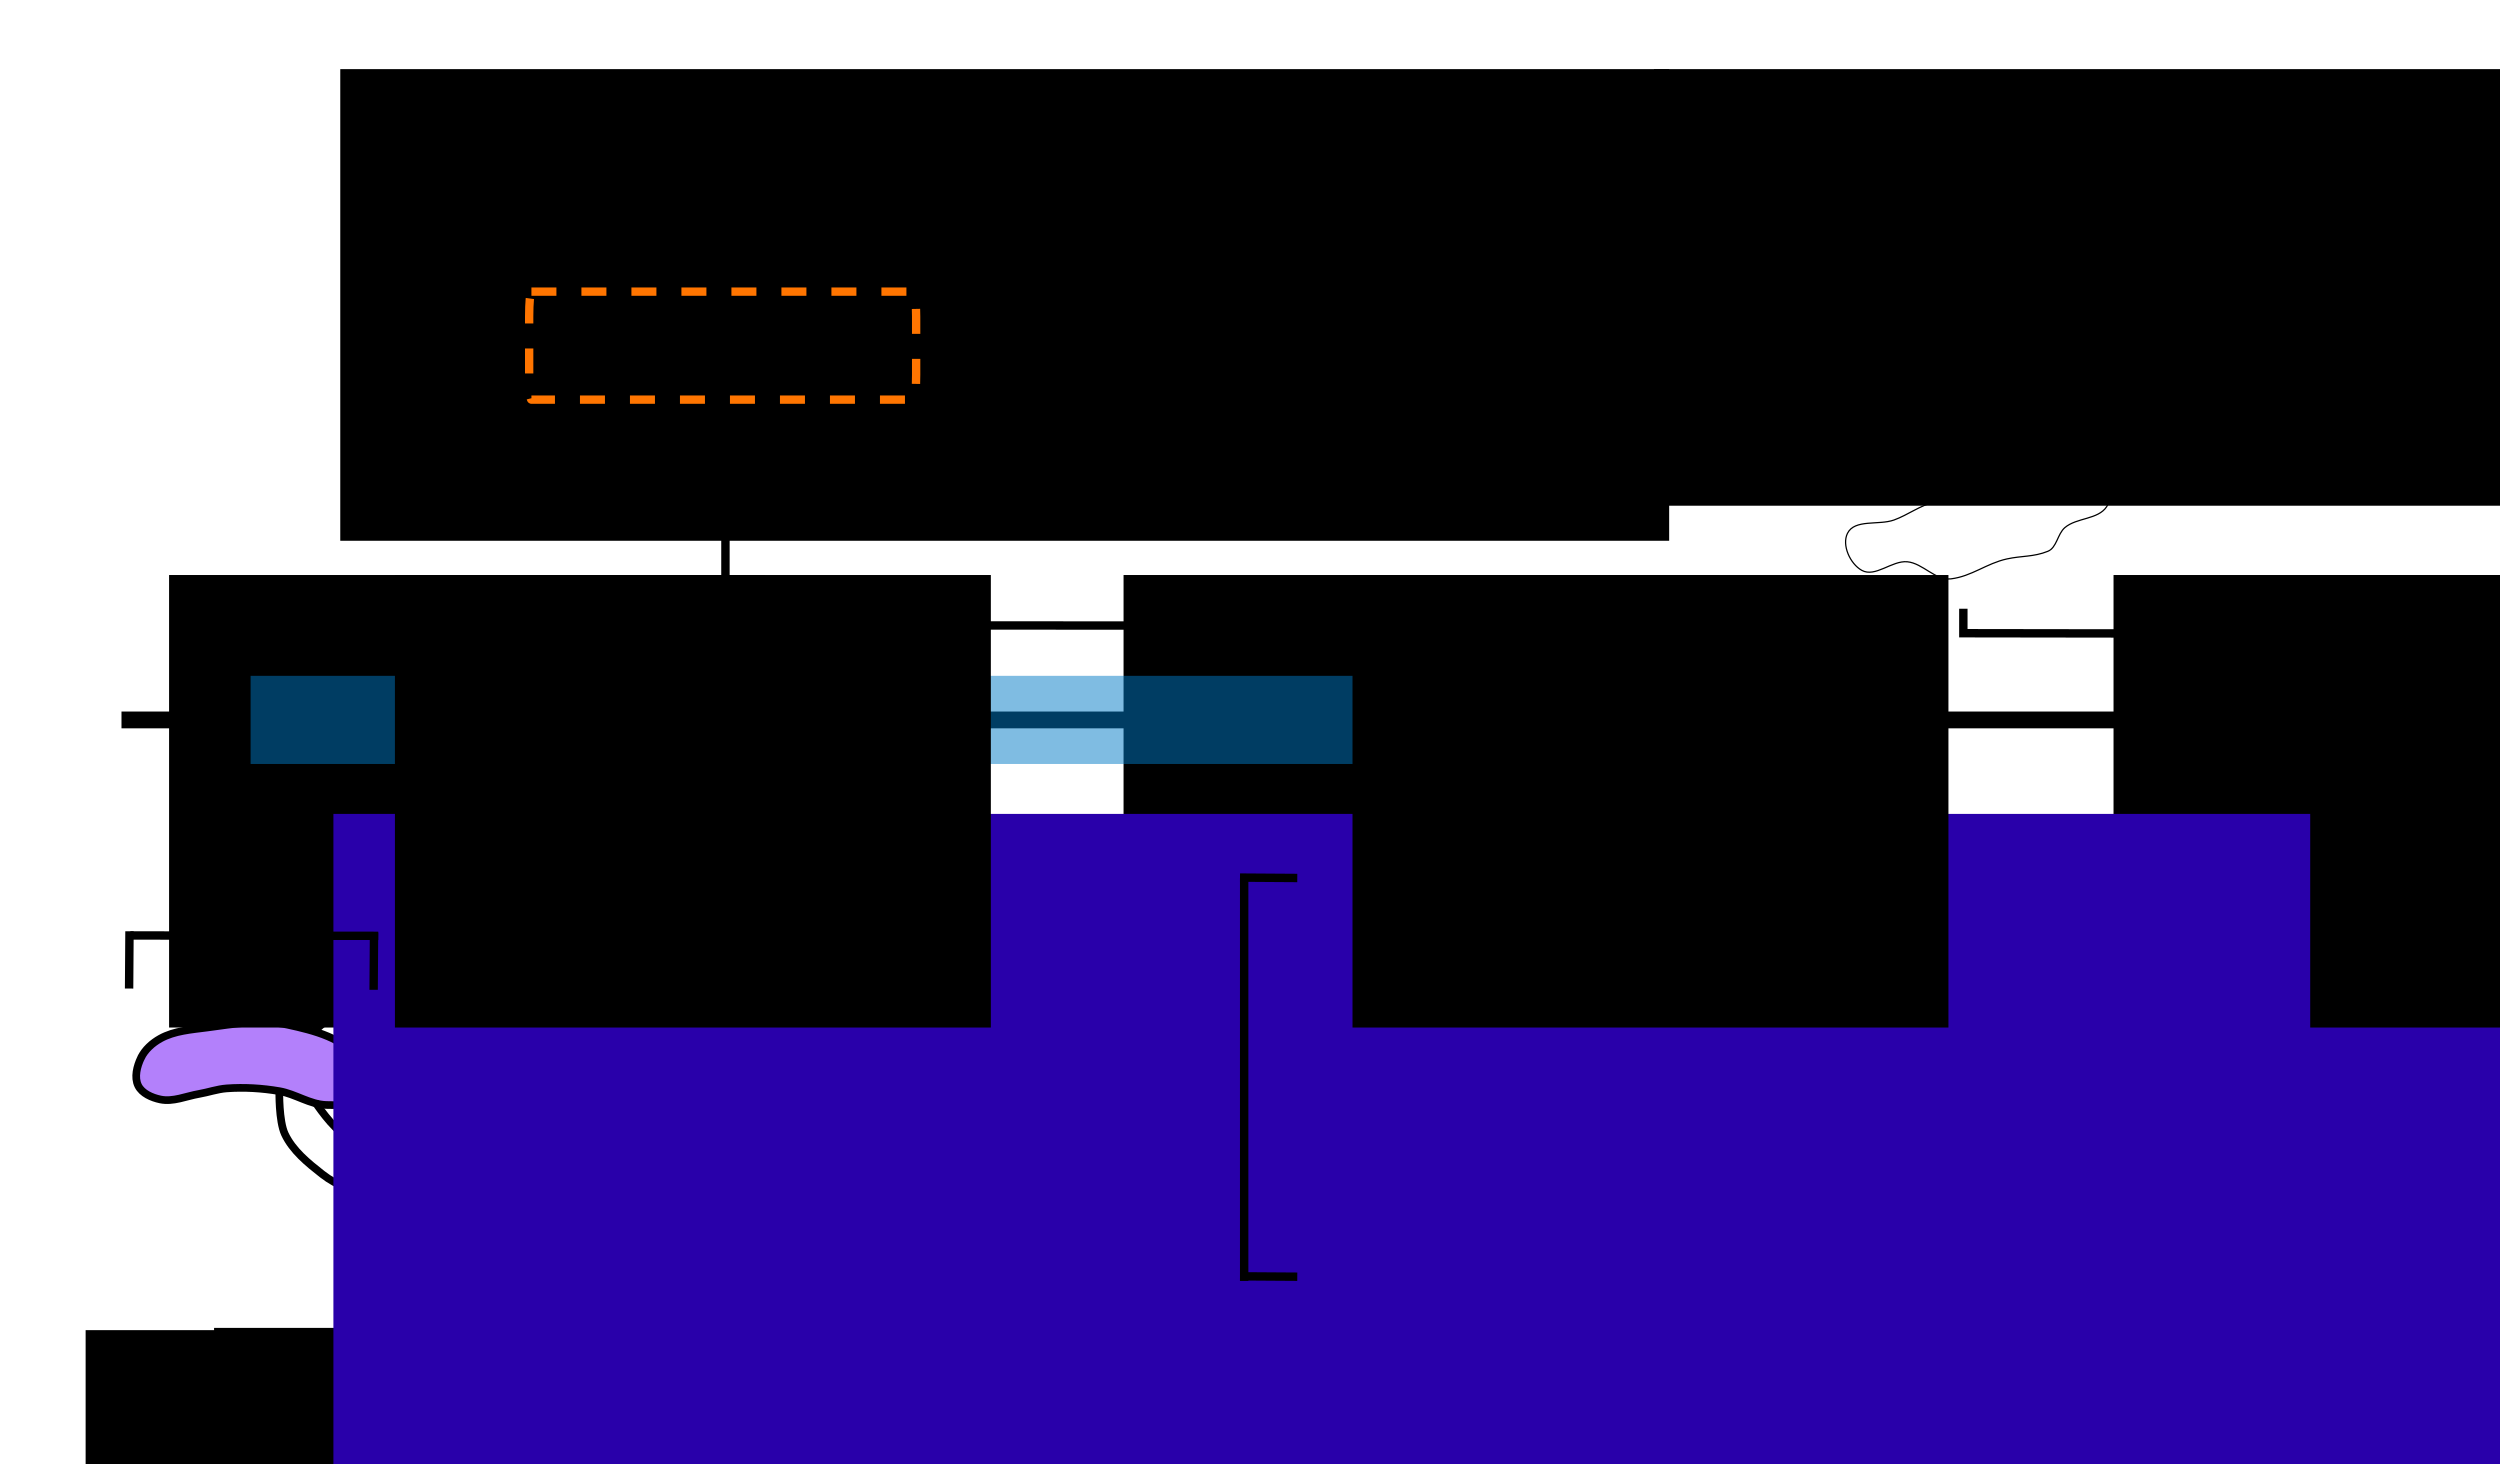 <?xml version="1.0" encoding="UTF-8" standalone="no"?>
<!-- Created with Inkscape (http://www.inkscape.org/) -->

<svg
   xmlns:osb="http://www.openswatchbook.org/uri/2009/osb"
   xmlns:dc="http://purl.org/dc/elements/1.1/"
   xmlns:cc="http://creativecommons.org/ns#"
   xmlns:rdf="http://www.w3.org/1999/02/22-rdf-syntax-ns#"
   xmlns:svg="http://www.w3.org/2000/svg"
   xmlns="http://www.w3.org/2000/svg"
   xmlns:xlink="http://www.w3.org/1999/xlink"
   xmlns:sodipodi="http://sodipodi.sourceforge.net/DTD/sodipodi-0.dtd"
   xmlns:inkscape="http://www.inkscape.org/namespaces/inkscape"
   width="210mm"
   height="123mm"
   viewBox="0 0 210 123"
   version="1.1"
   id="svg8"
   inkscape:version="0.92.4 (5da689c313, 2019-01-14)"
   sodipodi:docname="intro_fig1.svg">
  <defs
     id="defs2">
    <marker
       inkscape:stockid="Arrow2Mstart"
       orient="auto"
       refY="0.0"
       refX="0.0"
       id="Arrow2Mstart"
       style="overflow:visible"
       inkscape:isstock="true">
      <path
         id="path1219"
         style="fill-rule:evenodd;stroke-width:0.625;stroke-linejoin:round;stroke:#000000;stroke-opacity:1;fill:#000000;fill-opacity:1"
         d="M 8.719,4.034 L -2.207,0.016 L 8.719,-4.002 C 6.973,-1.63 6.983,1.616 8.719,4.034 z "
         transform="scale(0.6) translate(0,0)" />
    </marker>
    <marker
       inkscape:stockid="Arrow2Lstart"
       orient="auto"
       refY="0.0"
       refX="0.0"
       id="Arrow2Lstart"
       style="overflow:visible"
       inkscape:isstock="true">
      <path
         id="path1213"
         style="fill-rule:evenodd;stroke-width:0.625;stroke-linejoin:round;stroke:#000000;stroke-opacity:1;fill:#000000;fill-opacity:1"
         d="M 8.719,4.034 L -2.207,0.016 L 8.719,-4.002 C 6.973,-1.63 6.983,1.616 8.719,4.034 z "
         transform="scale(1.1) translate(1,0)" />
    </marker>
    <marker
       inkscape:stockid="DiamondL"
       orient="auto"
       refY="0.0"
       refX="0.0"
       id="DiamondL"
       style="overflow:visible"
       inkscape:isstock="true">
      <path
         id="path1274"
         d="M 0,-7.071 L -7.071,0 L 0,7.071 L 7.071,0 L 0,-7.071 z "
         style="fill-rule:evenodd;stroke:#000000;stroke-width:1pt;stroke-opacity:1;fill:#000000;fill-opacity:1"
         transform="scale(0.8)" />
    </marker>
    <marker
       inkscape:isstock="true"
       style="overflow:visible;"
       id="marker5591"
       refX="0.0"
       refY="0.0"
       orient="auto"
       inkscape:stockid="Arrow2Mend">
      <path
         transform="scale(0.6) rotate(180) translate(0,0)"
         d="M 8.719,4.034 L -2.207,0.016 L 8.719,-4.002 C 6.973,-1.63 6.983,1.616 8.719,4.034 z "
         style="fill-rule:evenodd;stroke-width:0.625;stroke-linejoin:round;stroke:#000000;stroke-opacity:1;fill:#000000;fill-opacity:1"
         id="path5589" />
    </marker>
    <marker
       inkscape:isstock="true"
       style="overflow:visible;"
       id="marker5415"
       refX="0.0"
       refY="0.0"
       orient="auto"
       inkscape:stockid="Arrow2Mend">
      <path
         transform="scale(0.6) rotate(180) translate(0,0)"
         d="M 8.719,4.034 L -2.207,0.016 L 8.719,-4.002 C 6.973,-1.63 6.983,1.616 8.719,4.034 z "
         style="fill-rule:evenodd;stroke-width:0.625;stroke-linejoin:round;stroke:#000000;stroke-opacity:1;fill:#000000;fill-opacity:1"
         id="path5413" />
    </marker>
    <marker
       inkscape:isstock="true"
       style="overflow:visible"
       id="marker3727"
       refX="0.0"
       refY="0.0"
       orient="auto"
       inkscape:stockid="TriangleOutL">
      <path
         transform="scale(0.8)"
         style="fill-rule:evenodd;stroke:#000000;stroke-width:1pt;stroke-opacity:1;fill:#000000;fill-opacity:1"
         d="M 5.77,0.0 L -2.88,5.0 L -2.88,-5.0 L 5.77,0.0 z "
         id="path3725" />
    </marker>
    <marker
       inkscape:stockid="Arrow1Send"
       orient="auto"
       refY="0.0"
       refX="0.0"
       id="marker1865"
       style="overflow:visible;"
       inkscape:isstock="true">
      <path
         id="path1863"
         d="M 0.0,0.0 L 5.0,-5.0 L -12.5,0.0 L 5.0,5.0 L 0.0,0.0 z "
         style="fill-rule:evenodd;stroke:#000000;stroke-width:1pt;stroke-opacity:1;fill:#000000;fill-opacity:1"
         transform="scale(0.2) rotate(180) translate(6,0)" />
    </marker>
    <marker
       inkscape:stockid="Arrow1Lend"
       orient="auto"
       refY="0.0"
       refX="0.0"
       id="Arrow1Lend"
       style="overflow:visible;"
       inkscape:isstock="true">
      <path
         id="path1198"
         d="M 0.0,0.0 L 5.0,-5.0 L -12.5,0.0 L 5.0,5.0 L 0.0,0.0 z "
         style="fill-rule:evenodd;stroke:#000000;stroke-width:1pt;stroke-opacity:1;fill:#000000;fill-opacity:1"
         transform="scale(0.8) rotate(180) translate(12.5,0)" />
    </marker>
    <marker
       inkscape:stockid="Arrow1Send"
       orient="auto"
       refY="0.0"
       refX="0.0"
       id="Arrow1Send"
       style="overflow:visible;"
       inkscape:isstock="true">
      <path
         id="path1210"
         d="M 0.0,0.0 L 5.0,-5.0 L -12.5,0.0 L 5.0,5.0 L 0.0,0.0 z "
         style="fill-rule:evenodd;stroke:#000000;stroke-width:1pt;stroke-opacity:1;fill:#000000;fill-opacity:1"
         transform="scale(0.2) rotate(180) translate(6,0)" />
    </marker>
    <linearGradient
       id="linearGradient9279"
       osb:paint="gradient">
      <stop
         style="stop-color:#007900;stop-opacity:1;"
         offset="0"
         id="stop9275" />
      <stop
         style="stop-color:#007900;stop-opacity:0;"
         offset="1"
         id="stop9277" />
    </linearGradient>
    <clipPath
       id="clipPath4563"
       clipPathUnits="userSpaceOnUse">
      <path
         inkscape:connector-curvature="0"
         id="path4561"
         d="M 0,568 H 495.5 V 0 H 0 Z" />
    </clipPath>
    <clipPath
       id="clipPath4599"
       clipPathUnits="userSpaceOnUse">
      <path
         inkscape:connector-curvature="0"
         id="path4597"
         d="m 31.696,383.253 h 356.211 v 68.145 H 31.696 Z" />
    </clipPath>
    <clipPath
       id="clipPath4631"
       clipPathUnits="userSpaceOnUse">
      <path
         inkscape:connector-curvature="0"
         id="path4629"
         d="m 31.696,312.011 h 356.211 v 68.145 H 31.696 Z" />
    </clipPath>
    <clipPath
       id="clipPath4645"
       clipPathUnits="userSpaceOnUse">
      <path
         inkscape:connector-curvature="0"
         id="path4643"
         d="M 0,568 H 495.5 V 0 H 0 Z" />
    </clipPath>
    <clipPath
       id="clipPath4657"
       clipPathUnits="userSpaceOnUse">
      <path
         inkscape:connector-curvature="0"
         id="path4655"
         d="m 31.696,240.769 h 356.211 v 68.145 H 31.696 Z" />
    </clipPath>
    <clipPath
       id="clipPath4671"
       clipPathUnits="userSpaceOnUse">
      <path
         inkscape:connector-curvature="0"
         id="path4669"
         d="M 0,568 H 495.5 V 0 H 0 Z" />
    </clipPath>
    <clipPath
       id="clipPath4683"
       clipPathUnits="userSpaceOnUse">
      <path
         inkscape:connector-curvature="0"
         id="path4681"
         d="m 391.005,312.011 h 102.224 v 68.145 H 391.005 Z" />
    </clipPath>
    <clipPath
       id="clipPath4695"
       clipPathUnits="userSpaceOnUse">
      <path
         inkscape:connector-curvature="0"
         id="path4693"
         d="M 0,568 H 495.5 V 0 H 0 Z" />
    </clipPath>
    <clipPath
       id="clipPath4747"
       clipPathUnits="userSpaceOnUse">
      <path
         inkscape:connector-curvature="0"
         id="path4745"
         d="m 391.005,240.769 h 102.224 v 68.145 H 391.005 Z" />
    </clipPath>
    <clipPath
       id="clipPath4759"
       clipPathUnits="userSpaceOnUse">
      <path
         inkscape:connector-curvature="0"
         id="path4757"
         d="M 0,568 H 495.5 V 0 H 0 Z" />
    </clipPath>
    <clipPath
       id="clipPath4823"
       clipPathUnits="userSpaceOnUse">
      <path
         inkscape:connector-curvature="0"
         id="path4821"
         d="M 0,568 H 495.5 V 0 H 0 Z" />
    </clipPath>
    <clipPath
       id="clipPath4839"
       clipPathUnits="userSpaceOnUse">
      <path
         inkscape:connector-curvature="0"
         id="path4837"
         d="m 391.005,383.253 h 102.224 v 68.145 H 391.005 Z" />
    </clipPath>
    <clipPath
       id="clipPath4851"
       clipPathUnits="userSpaceOnUse">
      <path
         inkscape:connector-curvature="0"
         id="path4849"
         d="M 0,568 H 495.5 V 0 H 0 Z" />
    </clipPath>
    <clipPath
       id="clipPath4875"
       clipPathUnits="userSpaceOnUse">
      <path
         inkscape:connector-curvature="0"
         id="path4873"
         d="M 0,568 H 495.5 V 0 H 0 Z" />
    </clipPath>
    <clipPath
       id="clipPath4925"
       clipPathUnits="userSpaceOnUse">
      <path
         inkscape:connector-curvature="0"
         id="path4923"
         d="M 0,568 H 495.5 V 0 H 0 Z" />
    </clipPath>
    <clipPath
       id="clipPath4945"
       clipPathUnits="userSpaceOnUse">
      <path
         inkscape:connector-curvature="0"
         id="path4943"
         d="M 0,568 H 495.5 V 0 H 0 Z" />
    </clipPath>
    <clipPath
       id="clipPath4987"
       clipPathUnits="userSpaceOnUse">
      <path
         inkscape:connector-curvature="0"
         id="path4985"
         d="M 0,568 H 495.5 V 0 H 0 Z" />
    </clipPath>
    <clipPath
       id="clipPath5015"
       clipPathUnits="userSpaceOnUse">
      <path
         inkscape:connector-curvature="0"
         id="path5013"
         d="M 0,568 H 495.5 V 0 H 0 Z" />
    </clipPath>
    <clipPath
       id="clipPath5047"
       clipPathUnits="userSpaceOnUse">
      <path
         inkscape:connector-curvature="0"
         id="path5045"
         d="M 0,568 H 495.5 V 0 H 0 Z" />
    </clipPath>
    <radialGradient
       id="radialGradient5345"
       spreadMethod="pad"
       gradientTransform="matrix(-1.873,9.445,11.522,2.285,65.745,523.652)"
       gradientUnits="userSpaceOnUse"
       r="1"
       cy="0"
       cx="0"
       fy="0"
       fx="0">
      <stop
         id="stop5339"
         offset="0"
         style="stop-opacity:1;stop-color:#bdbdbd" />
      <stop
         id="stop5341"
         offset="0.799"
         style="stop-opacity:1;stop-color:#bdbdbd" />
      <stop
         id="stop5343"
         offset="1"
         style="stop-opacity:1;stop-color:#e0e0e0" />
    </radialGradient>
    <clipPath
       id="clipPath5355"
       clipPathUnits="userSpaceOnUse">
      <path
         inkscape:connector-curvature="0"
         id="path5353"
         d="M 0,568 H 495.5 V 0 H 0 Z" />
    </clipPath>
    <clipPath
       id="clipPath5371"
       clipPathUnits="userSpaceOnUse">
      <path
         inkscape:connector-curvature="0"
         id="path5369"
         d="M 0,568 H 495.5 V 0 H 0 Z" />
    </clipPath>
    <clipPath
       id="clipPath5999"
       clipPathUnits="userSpaceOnUse">
      <path
         inkscape:connector-curvature="0"
         id="path5997"
         d="M 0,568 H 495.5 V 0 H 0 Z" />
    </clipPath>
    <clipPath
       id="clipPath6039"
       clipPathUnits="userSpaceOnUse">
      <path
         inkscape:connector-curvature="0"
         id="path6037"
         d="M 0,568 H 495.5 V 0 H 0 Z" />
    </clipPath>
    <clipPath
       id="clipPath6055"
       clipPathUnits="userSpaceOnUse">
      <path
         inkscape:connector-curvature="0"
         id="path6053"
         d="M 147.916,52.944 H 316.893 V 28.906 H 147.916 Z" />
    </clipPath>
    <clipPath
       id="clipPath6149"
       clipPathUnits="userSpaceOnUse">
      <path
         inkscape:connector-curvature="0"
         id="path6147"
         d="M 0,568 H 495.5 V 0 H 0 Z" />
    </clipPath>
    <clipPath
       id="clipPath6173"
       clipPathUnits="userSpaceOnUse">
      <path
         inkscape:connector-curvature="0"
         id="path6171"
         d="M 324.252,64.915 H 493.228 V 28.906 H 324.252 Z" />
    </clipPath>
    <clipPath
       id="clipPath6245"
       clipPathUnits="userSpaceOnUse">
      <path
         inkscape:connector-curvature="0"
         id="path6243"
         d="M 0,568 H 495.5 V 0 H 0 Z" />
    </clipPath>
    <clipPath
       id="clipPath6261"
       clipPathUnits="userSpaceOnUse">
      <path
         inkscape:connector-curvature="0"
         id="path6259"
         d="M 0,568 H 495.5 V 0 H 0 Z" />
    </clipPath>
    <clipPath
       id="clipPath6287"
       clipPathUnits="userSpaceOnUse">
      <path
         inkscape:connector-curvature="0"
         id="path6285"
         d="M 0,568 H 495.5 V 0 H 0 Z" />
    </clipPath>
    <clipPath
       id="clipPath6311"
       clipPathUnits="userSpaceOnUse">
      <path
         inkscape:connector-curvature="0"
         id="path6309"
         d="M 0,568 H 495.5 V 0 H 0 Z" />
    </clipPath>
    <clipPath
       id="clipPath6459"
       clipPathUnits="userSpaceOnUse">
      <path
         inkscape:connector-curvature="0"
         id="path6457"
         d="M 0,568 H 495.5 V 0 H 0 Z" />
    </clipPath>
    <clipPath
       id="clipPath6471"
       clipPathUnits="userSpaceOnUse">
      <path
         inkscape:connector-curvature="0"
         id="path6469"
         d="m 169.04,135.533 h 106.173 v 78.498 H 169.04 Z" />
    </clipPath>
    <clipPath
       id="clipPath6483"
       clipPathUnits="userSpaceOnUse">
      <path
         inkscape:connector-curvature="0"
         id="path6481"
         d="M 0,568 H 495.5 V 0 H 0 Z" />
    </clipPath>
    <clipPath
       id="clipPath6519"
       clipPathUnits="userSpaceOnUse">
      <path
         inkscape:connector-curvature="0"
         id="path6517"
         d="M 0,568 H 495.5 V 0 H 0 Z" />
    </clipPath>
    <clipPath
       id="clipPath6531"
       clipPathUnits="userSpaceOnUse">
      <path
         inkscape:connector-curvature="0"
         id="path6529"
         d="m 278.047,135.533 h 106.174 v 78.498 H 278.047 Z" />
    </clipPath>
    <clipPath
       id="clipPath6549"
       clipPathUnits="userSpaceOnUse">
      <path
         inkscape:connector-curvature="0"
         id="path6547"
         d="m 335.268,212.767 -40.334,-3.1 -13.5,-21.684 12.334,-46.823 25.5,-2.487 v 6.458 l 11.334,7.369 h 30.293 l 12.996,6.197 5.376,27.47 -2.832,18.667 -6.292,9.197 z" />
    </clipPath>
    <clipPath
       id="clipPath6561"
       clipPathUnits="userSpaceOnUse">
      <path
         inkscape:connector-curvature="0"
         id="path6559"
         d="M 0,568 H 495.5 V 0 H 0 Z" />
    </clipPath>
    <clipPath
       id="clipPath6577"
       clipPathUnits="userSpaceOnUse">
      <path
         inkscape:connector-curvature="0"
         id="path6575"
         d="m 387.056,135.533 h 106.173 v 78.498 H 387.056 Z" />
    </clipPath>
    <clipPath
       id="clipPath6589"
       clipPathUnits="userSpaceOnUse">
      <path
         inkscape:connector-curvature="0"
         id="path6587"
         d="M 0,568 H 495.5 V 0 H 0 Z" />
    </clipPath>
    <clipPath
       id="clipPath6635"
       clipPathUnits="userSpaceOnUse">
      <path
         inkscape:connector-curvature="0"
         id="path6633"
         d="M 0,568 H 495.5 V 0 H 0 Z" />
    </clipPath>
    <linearGradient
       inkscape:collect="always"
       xlink:href="#linearGradient9279"
       id="linearGradient9297"
       x1="-171.587"
       y1="-70.763"
       x2="-184.292"
       y2="156.808"
       gradientUnits="userSpaceOnUse" />
    <meshgradient
       inkscape:collect="always"
       id="meshgradient9491"
       gradientUnits="userSpaceOnUse"
       x="-607.369"
       y="-144.709"
       gradientTransform="matrix(0.075,0,0,0.075,192.033,199.113)">
      <meshrow
         id="meshrow9493">
        <meshpatch
           id="meshpatch9495">
          <stop
             path="c 144.427,0  288.855,0  433.282,0"
             style="stop-color:#ffffff;stop-opacity:1"
             id="stop9497" />
          <stop
             path="c 0,153.347  0,306.694  0,460.041"
             style="stop-color:#e1469a;stop-opacity:1"
             id="stop9499" />
          <stop
             path="c -144.427,0  -288.855,0  -433.282,0"
             style="stop-color:#ffffff;stop-opacity:1"
             id="stop9501" />
          <stop
             path="c 0,-153.347  0,-306.694  0,-460.041"
             style="stop-color:#e1469a;stop-opacity:1"
             id="stop9503" />
        </meshpatch>
      </meshrow>
    </meshgradient>
  </defs>
  <sodipodi:namedview
     id="base"
     pagecolor="#ffffff"
     bordercolor="#666666"
     borderopacity="1.0"
     inkscape:pageopacity="0.0"
     inkscape:pageshadow="2"
     inkscape:zoom="0.98994949"
     inkscape:cx="253.92201"
     inkscape:cy="261.50534"
     inkscape:document-units="mm"
     inkscape:current-layer="g9914"
     showgrid="false"
     inkscape:window-width="1920"
     inkscape:window-height="1001"
     inkscape:window-x="-9"
     inkscape:window-y="-9"
     inkscape:window-maximized="1"
     gridtolerance="10"
     objecttolerance="1"
     guidetolerance="1"
     showguides="false"
     inkscape:guide-bbox="true" />
  <g
     inkscape:label="Layer 1"
     inkscape:groupmode="layer"
     id="layer1"
     transform="translate(0,-174)">
    <flowRoot
       xml:space="preserve"
       id="flowRoot9639"
       style="font-style:normal;font-variant:normal;font-weight:normal;font-stretch:normal;font-size:40px;line-height:0;font-family:Arial;-inkscape-font-specification:Arial;letter-spacing:0px;word-spacing:0px;fill:#000000;fill-opacity:1;stroke:none"
       transform="scale(0.265)"><flowRegion
         id="flowRegion9641"
         style="font-style:normal;font-variant:normal;font-weight:normal;font-stretch:normal;font-family:Arial;-inkscape-font-specification:Arial"><rect
           id="rect9643"
           width="302.857"
           height="99.286"
           x="67.857"
           y="1077.52"
           style="font-style:normal;font-variant:normal;font-weight:normal;font-stretch:normal;font-family:Arial;-inkscape-font-specification:Arial" /></flowRegion><flowPara
         id="flowPara9645" /></flowRoot>    <flowRoot
       xml:space="preserve"
       id="flowRoot9647"
       style="font-style:normal;font-weight:normal;font-size:40px;line-height:0;font-family:sans-serif;letter-spacing:0px;word-spacing:0px;fill:#000000;fill-opacity:1;stroke:none"
       transform="scale(0.265)"><flowRegion
         id="flowRegion9649"><rect
           id="rect9651"
           width="499.286"
           height="130.714"
           x="81.429"
           y="1091.805" /></flowRegion><flowPara
         id="flowPara9653" /></flowRoot>    <flowRoot
       xml:space="preserve"
       id="flowRoot9655"
       style="font-style:normal;font-variant:normal;font-weight:normal;font-stretch:normal;font-size:40px;line-height:0;font-family:Arial;-inkscape-font-specification:Arial;letter-spacing:0px;word-spacing:0px;fill:#000000;fill-opacity:1;stroke:none"
       transform="scale(0.265)"><flowRegion
         id="flowRegion9657"
         style="font-style:normal;font-variant:normal;font-weight:normal;font-stretch:normal;font-family:Arial;-inkscape-font-specification:Arial"><rect
           id="rect9659"
           width="245"
           height="115.714"
           x="27.143"
           y="1078.234"
           style="font-style:normal;font-variant:normal;font-weight:normal;font-stretch:normal;font-family:Arial;-inkscape-font-specification:Arial" /></flowRegion><flowPara
         id="flowPara9661" /></flowRoot>    <g
       id="g9914">
      <path
         inkscape:connector-curvature="0"
         id="path9954"
         d="m 109.158,234.372 v 7.517 l -10.723,0.033 v 22.162 h 5.981"
         style="fill:none;stroke:#000000;stroke-width:0.706;stroke-linecap:butt;stroke-linejoin:miter;stroke-miterlimit:4;stroke-dasharray:none;stroke-opacity:1"
         sodipodi:nodetypes="ccccc" />
      <path
         inkscape:connector-curvature="0"
         id="path4518"
         d="m 10.205,234.473 c 185.586,0 185.586,0 185.586,0"
         style="fill:none;stroke:#000000;stroke-width:1.411;stroke-linecap:butt;stroke-linejoin:miter;stroke-miterlimit:4;stroke-dasharray:none;stroke-opacity:1" />
      <g
         style="stroke-width:1.049;stroke-miterlimit:4;stroke-dasharray:none"
         transform="matrix(0.615,0,0,0.615,4.402,120.659)"
         id="g4545">
        <path
           style="fill:#b380fb;fill-opacity:1;stroke:#000000;stroke-width:1.049;stroke-linecap:butt;stroke-linejoin:miter;stroke-miterlimit:4;stroke-dasharray:none;stroke-opacity:1"
           d="m 12.095,231.232 c 0.534,-1.127 1.556,-2.039 2.646,-2.646 1.922,-1.071 4.245,-1.221 6.426,-1.512 3.624,-0.484 7.389,-1.157 10.961,-0.378 3.578,0.78 7.842,1.836 9.827,4.914 0.888,1.377 1.179,3.607 0.189,4.914 -0.978,1.291 -3.106,1.175 -4.725,1.134 -2.232,-0.056 -4.225,-1.514 -6.426,-1.89 -2.363,-0.404 -4.791,-0.551 -7.182,-0.378 -1.282,0.093 -2.513,0.539 -3.78,0.756 -1.756,0.301 -3.548,1.125 -5.292,0.756 -1.163,-0.246 -2.5,-0.823 -3.024,-1.89 -0.558,-1.137 -0.164,-2.636 0.378,-3.78 z"
           id="path4520"
           inkscape:connector-curvature="0"
           sodipodi:nodetypes="aaaaaaaaaaaaa" />
        <path
           style="fill:none;stroke:#000000;stroke-width:1.049;stroke-linecap:butt;stroke-linejoin:miter;stroke-miterlimit:4;stroke-dasharray:none;stroke-opacity:1"
           d="m 35.908,227.452 c 0,0 2.525,-2.465 4.158,-2.646 3.327,-0.369 6.106,3.227 9.449,3.402 4.211,0.22 8.129,-2.303 12.284,-3.024 2.433,-0.422 4.924,-0.416 7.371,-0.756 3.611,-0.501 7.14,-1.574 10.772,-1.89 0.063,-0.005 0.189,0 0.189,0"
           id="path4530"
           inkscape:connector-curvature="0"
           sodipodi:nodetypes="caaaaac" />
        <path
           style="fill:none;stroke:#000000;stroke-width:1.049;stroke-linecap:butt;stroke-linejoin:miter;stroke-miterlimit:4;stroke-dasharray:none;stroke-opacity:1"
           d="m 35.908,237.28 c 0,0 2.342,3.582 4.158,4.536 2.027,1.064 4.618,1.626 6.804,0.945 1.958,-0.61 2.982,-2.819 4.536,-4.158 1.289,-1.111 2.268,-3.156 3.969,-3.213 4.157,-0.14 6.999,4.531 10.205,7.182 2.026,1.675 3.097,4.942 5.67,5.481 2.302,0.482 4.747,-1.028 6.615,-2.457 1.291,-0.988 2.835,-3.969 2.835,-3.969"
           id="path4532"
           inkscape:connector-curvature="0"
           sodipodi:nodetypes="caaaaaaac" />
        <path
           style="fill:none;stroke:#000000;stroke-width:1.049;stroke-linecap:butt;stroke-linejoin:miter;stroke-miterlimit:4;stroke-dasharray:none;stroke-opacity:1"
           d="m 30.994,235.768 c 0,0 -0.081,4.076 0.756,5.859 1.061,2.259 3.137,3.942 5.103,5.481 1.021,0.8 2.181,1.451 3.402,1.89 1.628,0.585 3.382,0.764 5.103,0.945 2.382,0.25 4.823,-0.226 7.182,0.189 2.158,0.379 4.093,1.624 6.237,2.079 1.919,0.407 5.859,0.567 5.859,0.567"
           id="path4536"
           inkscape:connector-curvature="0"
           sodipodi:nodetypes="caaaaaac" />
        <path
           style="fill:none;stroke:#000000;stroke-width:1.049;stroke-linecap:butt;stroke-linejoin:miter;stroke-miterlimit:4;stroke-dasharray:none;stroke-opacity:1"
           d="m 39.31,229.531 c 0,0 4.353,-0.176 6.426,0.378 1.769,0.473 3.131,2.036 4.914,2.457 2.575,0.608 5.324,0.412 7.937,0 2.224,-0.351 4.188,-1.834 6.426,-2.079 1.321,-0.145 2.644,0.271 3.969,0.378 0.944,0.076 2.835,0.189 2.835,0.189"
           id="path4538"
           inkscape:connector-curvature="0"
           sodipodi:nodetypes="caaaaac" />
      </g>
      <g
         transform="translate(211.41,179.439)"
         id="g9037">
        <g
           id="g5103"
           transform="matrix(0.353,0,0,-0.353,-151.809,13.716)">
          <path
             d="m 0,0 c 0,0 -0.466,9.704 88.406,4.532 42.594,-5.752 41.852,2.024 58.148,2.916 10.86,0.7 14.91,-12.047 14.235,-17.029 -2.207,-15.169 -10.69,-16.037 -14.235,-16.589 -4.934,-0.773 -17.211,3.628 -23.058,4.129 -14.788,1.27 -44.376,-6.615 -59.167,-5.296 -8.313,0.728 -6.435,5.78 -9.112,5.562 -1.901,-0.13 -3.719,-4.44 -5.283,-5.562 -5.042,-3.663 -18.018,-6.426 -24.21,-5.861 -0.775,0.05 -2.196,0.905 -2.959,0.874 -0.953,-0.083 -2.561,-1.4 -3.518,-1.617 -6.467,-1.504 -22.803,-2.165 -26.575,0.812"
             style="fill:#ffffff;fill-opacity:1;fill-rule:nonzero;stroke:#757575;stroke-width:1;stroke-linecap:butt;stroke-linejoin:round;stroke-miterlimit:10;stroke-dasharray:none;stroke-opacity:1"
             id="path5105"
             inkscape:connector-curvature="0" />
        </g>
        <g
           id="g5107"
           transform="matrix(0.353,0,0,-0.353,-178.636,19.324)">
          <path
             d="m 0,0 c 0,0 1.322,3.089 1.762,4.119 0.439,1.035 0.59,1.899 1.757,3.658 1.175,1.759 6.16,4.405 7.492,4.868 1.307,0.418 3.373,1.46 5.286,2.191 1.905,0.721 8.22,1.604 12.779,1.18 4.542,-0.459 2.919,1.031 9.098,1.031 6.173,0 183.387,-5.589 184.263,-9.27 -16.892,-8.361 -70.172,-7.136 -93.669,-10.283 -0.955,-0.118 -2.573,-1.393 -3.541,-1.61 -10.613,-2.248 -33.025,0.461 -43.155,-4.522 -10.136,-5.006 -17.155,-13.033 -27.459,-13.084 -10.285,-0.053 -11.253,1.059 -16.143,2.932 -9.995,-2.198 -12.927,0.881 -12.927,0.881 0,0 -8.369,-2.054 -13.367,-1.755 -4.992,0.289 -9.537,4.383 -9.975,5.269 C 1.762,-13.513 1.159,-8.638 0,-6.46 -1.178,-4.255 0,0 0,0"
             style="fill:#eeeeee;fill-opacity:1;fill-rule:nonzero;stroke:none"
             id="path5109"
             inkscape:connector-curvature="0" />
        </g>
        <g
           id="g5111"
           transform="matrix(0.353,0,0,-0.353,-178.636,19.324)">
          <path
             d="m 0,0 c 0,0 1.322,3.089 1.762,4.119 0.439,1.035 0.59,1.899 1.757,3.658 1.175,1.759 6.16,4.405 7.492,4.868 1.307,0.418 3.373,1.46 5.286,2.191 1.905,0.721 8.22,1.604 12.779,1.18 4.542,-0.459 2.919,1.031 9.098,1.031 6.173,0 183.387,-5.589 184.263,-9.27 -16.892,-8.361 -70.172,-7.136 -93.669,-10.283 -0.955,-0.118 -2.573,-1.393 -3.541,-1.61 -10.613,-2.248 -33.025,0.461 -43.155,-4.522 -10.136,-5.006 -17.155,-13.033 -27.459,-13.084 -10.285,-0.053 -11.253,1.059 -16.143,2.932 -9.995,-2.198 -12.927,0.881 -12.927,0.881 0,0 -8.369,-2.054 -13.367,-1.755 -4.992,0.289 -9.537,4.383 -9.975,5.269 C 1.762,-13.513 1.159,-8.638 0,-6.46 -1.178,-4.255 0,0 0,0 Z"
             style="fill:none;stroke:#424242;stroke-width:1;stroke-linecap:butt;stroke-linejoin:round;stroke-miterlimit:10;stroke-dasharray:none;stroke-opacity:1"
             id="path5113"
             inkscape:connector-curvature="0" />
        </g>
        <g
           id="g5115"
           transform="matrix(0.353,0,0,-0.353,-170.709,20.159)">
          <path
             d="m 0,0 c 0,-5.66 -4.268,-10.264 -9.533,-10.264 -5.275,0 -9.548,4.604 -9.548,10.264 0,5.668 4.273,10.275 9.548,10.275 C -4.268,10.275 0,5.668 0,0"
             style="fill:#212121;fill-opacity:1;fill-rule:nonzero;stroke:none"
             id="path5117"
             inkscape:connector-curvature="0" />
        </g>
        <g
           id="g5119"
           transform="matrix(0.353,0,0,-0.353,-161.467,15.958)">
          <path
             d="M 0,0 C 0.927,0.903 1.912,1.737 2.892,2.575 3.89,3.393 4.884,4.216 5.937,4.969 5.011,4.065 4.025,3.232 3.044,2.393 2.046,1.576 1.052,0.753 0,0"
             style="fill:#212121;fill-opacity:1;fill-rule:nonzero;stroke:none"
             id="path5121"
             inkscape:connector-curvature="0" />
        </g>
        <g
           id="g5123"
           transform="matrix(0.353,0,0,-0.353,-159.71,15.967)">
          <path
             d="M 0,0 C 0.93,0.904 1.919,1.738 2.903,2.577 3.905,3.395 4.902,4.218 5.958,4.971 5.029,4.067 4.04,3.233 3.055,2.394 2.053,1.577 1.056,0.753 0,0"
             style="fill:#212121;fill-opacity:1;fill-rule:nonzero;stroke:none"
             id="path5125"
             inkscape:connector-curvature="0" />
        </g>
        <g
           id="g5127"
           transform="matrix(0.353,0,0,-0.353,-157.952,15.978)">
          <path
             d="M 0,0 C 0.932,0.903 1.921,1.737 2.907,2.576 3.91,3.394 4.908,4.217 5.965,4.97 5.035,4.065 4.044,3.232 3.059,2.394 2.056,1.576 1.057,0.753 0,0"
             style="fill:#212121;fill-opacity:1;fill-rule:nonzero;stroke:none"
             id="path5129"
             inkscape:connector-curvature="0" />
        </g>
        <g
           id="g5131"
           transform="matrix(0.353,0,0,-0.353,-156.192,15.989)">
          <path
             d="M 0,0 C 0.93,0.903 1.918,1.737 2.902,2.576 3.904,3.394 4.901,4.217 5.957,4.97 5.028,4.065 4.039,3.232 3.055,2.394 2.053,1.576 1.056,0.753 0,0"
             style="fill:#212121;fill-opacity:1;fill-rule:nonzero;stroke:none"
             id="path5133"
             inkscape:connector-curvature="0" />
        </g>
        <g
           id="g5135"
           transform="matrix(0.353,0,0,-0.353,-154.432,16.001)">
          <path
             d="M 0,0 C 0.865,0.846 1.789,1.623 2.708,2.404 3.644,3.165 4.576,3.931 5.567,4.625 4.702,3.778 3.778,3.003 2.859,2.221 1.923,1.461 0.99,0.696 0,0"
             style="fill:#212121;fill-opacity:1;fill-rule:nonzero;stroke:none"
             id="path5137"
             inkscape:connector-curvature="0" />
        </g>
        <g
           id="g5139"
           transform="matrix(0.353,0,0,-0.353,-152.67,16.012)">
          <path
             d="M 0,0 C 0.819,0.808 1.696,1.547 2.568,2.291 3.459,3.013 4.345,3.742 5.289,4.398 4.471,3.589 3.593,2.852 2.721,2.108 1.83,1.385 0.944,0.658 0,0"
             style="fill:#212121;fill-opacity:1;fill-rule:nonzero;stroke:none"
             id="path5141"
             inkscape:connector-curvature="0" />
        </g>
        <g
           id="g5143"
           transform="matrix(0.353,0,0,-0.353,-150.909,16.022)">
          <path
             d="M 0,0 C 0.818,0.809 1.694,1.547 2.566,2.292 3.456,3.014 4.341,3.743 5.285,4.4 4.467,3.591 3.59,2.853 2.718,2.109 1.829,1.386 0.943,0.658 0,0"
             style="fill:#212121;fill-opacity:1;fill-rule:nonzero;stroke:none"
             id="path5145"
             inkscape:connector-curvature="0" />
        </g>
        <g
           id="g5147"
           transform="matrix(0.353,0,0,-0.353,-149.149,16.031)">
          <path
             d="M 0,0 C 0.817,0.808 1.694,1.546 2.565,2.289 3.454,3.011 4.339,3.738 5.282,4.395 4.465,3.586 3.589,2.849 2.717,2.106 1.828,1.384 0.943,0.657 0,0"
             style="fill:#212121;fill-opacity:1;fill-rule:nonzero;stroke:none"
             id="path5149"
             inkscape:connector-curvature="0" />
        </g>
        <g
           id="g5151"
           transform="matrix(0.353,0,0,-0.353,-147.392,16.043)">
          <path
             d="M 0,0 C 0.821,0.809 1.701,1.547 2.576,2.292 3.468,3.014 4.356,3.743 5.303,4.4 4.482,3.591 3.603,2.853 2.728,2.108 1.835,1.386 0.946,0.658 0,0"
             style="fill:#212121;fill-opacity:1;fill-rule:nonzero;stroke:none"
             id="path5153"
             inkscape:connector-curvature="0" />
        </g>
        <g
           id="g5155"
           transform="matrix(0.353,0,0,-0.353,-145.636,16.053)">
          <path
             d="M 0,0 C 0.826,0.81 1.71,1.55 2.59,2.295 3.488,3.02 4.38,3.749 5.332,4.408 4.506,3.597 3.622,2.857 2.742,2.112 1.844,1.388 0.951,0.659 0,0"
             style="fill:#212121;fill-opacity:1;fill-rule:nonzero;stroke:none"
             id="path5157"
             inkscape:connector-curvature="0" />
        </g>
        <g
           id="g5159"
           transform="matrix(0.353,0,0,-0.353,-143.872,16.064)">
          <path
             d="M 0,0 C 0.758,0.753 1.575,1.436 2.386,2.123 3.216,2.79 4.041,3.462 4.924,4.063 4.166,3.31 3.35,2.627 2.538,1.94 1.708,1.273 0.883,0.602 0,0"
             style="fill:#212121;fill-opacity:1;fill-rule:nonzero;stroke:none"
             id="path5161"
             inkscape:connector-curvature="0" />
        </g>
        <g
           id="g5163"
           transform="matrix(0.353,0,0,-0.353,-142.11,16.075)">
          <path
             d="M 0,0 C 0.738,0.74 1.534,1.41 2.326,2.085 3.135,2.739 3.939,3.398 4.803,3.987 4.065,3.247 3.269,2.577 2.477,1.902 1.668,1.248 0.863,0.589 0,0"
             style="fill:#212121;fill-opacity:1;fill-rule:nonzero;stroke:none"
             id="path5165"
             inkscape:connector-curvature="0" />
        </g>
        <g
           id="g5167"
           transform="matrix(0.353,0,0,-0.353,-140.351,16.085)">
          <path
             d="M 0,0 C 0.703,0.705 1.465,1.338 2.222,1.978 2.996,2.596 3.766,3.219 4.594,3.771 3.891,3.067 3.129,2.433 2.373,1.794 1.598,1.176 0.828,0.553 0,0"
             style="fill:#212121;fill-opacity:1;fill-rule:nonzero;stroke:none"
             id="path5169"
             inkscape:connector-curvature="0" />
        </g>
        <g
           id="g5171"
           transform="matrix(0.353,0,0,-0.353,-138.587,16.096)">
          <path
             d="M 0,0 C 0.64,0.65 1.337,1.229 2.031,1.814 2.741,2.378 3.447,2.947 4.212,3.445 3.572,2.794 2.875,2.215 2.181,1.63 1.47,1.067 0.764,0.499 0,0"
             style="fill:#212121;fill-opacity:1;fill-rule:nonzero;stroke:none"
             id="path5173"
             inkscape:connector-curvature="0" />
        </g>
        <g
           id="g5175"
           transform="matrix(0.353,0,0,-0.353,-136.83,16.106)">
          <path
             d="M 0,0 C 0.643,0.652 1.344,1.233 2.041,1.819 2.754,2.384 3.463,2.955 4.231,3.455 3.588,2.802 2.887,2.222 2.191,1.635 1.477,1.07 0.767,0.5 0,0"
             style="fill:#212121;fill-opacity:1;fill-rule:nonzero;stroke:none"
             id="path5177"
             inkscape:connector-curvature="0" />
        </g>
        <g
           id="g5179"
           transform="matrix(0.353,0,0,-0.353,-135.075,16.117)">
          <path
             d="M 0,0 C 0.626,0.637 1.31,1.204 1.99,1.776 2.687,2.328 3.379,2.884 4.129,3.369 3.503,2.731 2.819,2.165 2.14,1.592 1.443,1.042 0.75,0.485 0,0"
             style="fill:#212121;fill-opacity:1;fill-rule:nonzero;stroke:none"
             id="path5181"
             inkscape:connector-curvature="0" />
        </g>
        <g
           id="g5183"
           transform="matrix(0.353,0,0,-0.353,-133.31,16.127)">
          <path
             d="M 0,0 C 0.592,0.61 1.241,1.149 1.886,1.694 2.548,2.217 3.206,2.746 3.922,3.203 3.331,2.593 2.682,2.054 2.036,1.51 1.374,0.986 0.716,0.458 0,0"
             style="fill:#212121;fill-opacity:1;fill-rule:nonzero;stroke:none"
             id="path5185"
             inkscape:connector-curvature="0" />
        </g>
        <g
           id="g5187"
           transform="matrix(0.353,0,0,-0.353,-131.551,16.138)">
          <path
             d="M 0,0 C 0.55,0.575 1.158,1.079 1.762,1.589 2.383,2.078 3,2.572 3.674,2.994 3.125,2.418 2.516,1.915 1.912,1.405 1.291,0.917 0.674,0.423 0,0"
             style="fill:#212121;fill-opacity:1;fill-rule:nonzero;stroke:none"
             id="path5189"
             inkscape:connector-curvature="0" />
        </g>
        <g
           id="g5191"
           transform="matrix(0.353,0,0,-0.353,-129.791,16.149)">
          <path
             d="M 0,0 C 0.522,0.545 1.101,1.02 1.675,1.499 2.267,1.958 2.854,2.421 3.5,2.813 2.978,2.267 2.399,1.793 1.824,1.314 1.232,0.856 0.645,0.393 0,0"
             style="fill:#212121;fill-opacity:1;fill-rule:nonzero;stroke:none"
             id="path5193"
             inkscape:connector-curvature="0" />
        </g>
        <g
           id="g5195"
           transform="matrix(0.353,0,0,-0.353,-128.031,16.16)">
          <path
             d="M 0,0 C 0.482,0.516 1.022,0.961 1.558,1.412 2.111,1.841 2.659,2.276 3.265,2.64 2.783,2.123 2.243,1.678 1.708,1.228 1.154,0.798 0.606,0.364 0,0"
             style="fill:#212121;fill-opacity:1;fill-rule:nonzero;stroke:none"
             id="path5197"
             inkscape:connector-curvature="0" />
        </g>
        <g
           id="g5199"
           transform="matrix(0.353,0,0,-0.353,-126.271,16.171)">
          <path
             d="M 0,0 C 0.479,0.509 1.016,0.947 1.547,1.39 2.097,1.812 2.641,2.24 3.243,2.595 2.765,2.085 2.228,1.648 1.696,1.205 1.146,0.783 0.602,0.356 0,0"
             style="fill:#212121;fill-opacity:1;fill-rule:nonzero;stroke:none"
             id="path5201"
             inkscape:connector-curvature="0" />
        </g>
        <g
           id="g5203"
           transform="matrix(0.353,0,0,-0.353,-124.515,16.182)">
          <path
             d="M 0,0 C 0.446,0.482 0.949,0.893 1.447,1.309 1.963,1.703 2.474,2.104 3.043,2.432 2.598,1.949 2.094,1.539 1.596,1.123 1.08,0.729 0.568,0.329 0,0"
             style="fill:#212121;fill-opacity:1;fill-rule:nonzero;stroke:none"
             id="path5205"
             inkscape:connector-curvature="0" />
        </g>
        <g
           id="g5207"
           transform="matrix(0.353,0,0,-0.353,-122.755,16.191)">
          <path
             d="M 0,0 C 0.354,0.399 0.763,0.727 1.168,1.06 1.59,1.371 2.008,1.687 2.483,1.931 2.129,1.531 1.72,1.205 1.314,0.872 0.892,0.561 0.474,0.245 0,0"
             style="fill:#212121;fill-opacity:1;fill-rule:nonzero;stroke:none"
             id="path5209"
             inkscape:connector-curvature="0" />
        </g>
        <g
           id="g5211"
           transform="matrix(0.353,0,0,-0.353,-120.993,16.202)">
          <path
             d="M 0,0 C 0.31,0.362 0.674,0.651 1.035,0.947 1.413,1.22 1.786,1.499 2.215,1.705 1.906,1.342 1.541,1.053 1.18,0.758 0.802,0.485 0.429,0.207 0,0"
             style="fill:#212121;fill-opacity:1;fill-rule:nonzero;stroke:none"
             id="path5213"
             inkscape:connector-curvature="0" />
        </g>
        <g
           id="g5215"
           transform="matrix(0.353,0,0,-0.353,-119.229,16.213)">
          <path
             d="M 0,0 C 0.309,0.362 0.673,0.652 1.034,0.948 1.411,1.222 1.783,1.501 2.212,1.708 1.904,1.345 1.539,1.055 1.179,0.76 0.802,0.486 0.429,0.207 0,0"
             style="fill:#212121;fill-opacity:1;fill-rule:nonzero;stroke:none"
             id="path5217"
             inkscape:connector-curvature="0" />
        </g>
        <g
           id="g5219"
           transform="matrix(0.353,0,0,-0.353,-117.472,16.224)">
          <path
             d="M 0,0 C 0.259,0.32 0.573,0.567 0.883,0.82 1.21,1.051 1.532,1.288 1.91,1.451 1.651,1.131 1.337,0.884 1.027,0.631 0.7,0.4 0.377,0.164 0,0"
             style="fill:#212121;fill-opacity:1;fill-rule:nonzero;stroke:none"
             id="path5221"
             inkscape:connector-curvature="0" />
        </g>
        <g
           id="g5223"
           transform="matrix(0.353,0,0,-0.353,-154.026,17.483)">
          <path
             d="M 0,0 C 1.044,-0.767 2.029,-1.604 3.019,-2.435 3.99,-3.287 4.967,-4.133 5.883,-5.05 4.838,-4.283 3.854,-3.446 2.864,-2.615 1.893,-1.763 0.917,-0.916 0,0"
             style="fill:#212121;fill-opacity:1;fill-rule:nonzero;stroke:none"
             id="path5225"
             inkscape:connector-curvature="0" />
        </g>
        <g
           id="g5227"
           transform="matrix(0.353,0,0,-0.353,-152.27,17.494)">
          <path
             d="M 0,0 C 1.047,-0.767 2.034,-1.604 3.026,-2.435 4,-3.287 4.978,-4.133 5.896,-5.049 4.85,-4.283 3.863,-3.446 2.871,-2.615 1.897,-1.763 0.919,-0.916 0,0"
             style="fill:#212121;fill-opacity:1;fill-rule:nonzero;stroke:none"
             id="path5229"
             inkscape:connector-curvature="0" />
        </g>
        <g
           id="g5231"
           transform="matrix(0.353,0,0,-0.353,-150.511,17.505)">
          <path
             d="M 0,0 C 1.046,-0.768 2.034,-1.604 3.026,-2.436 4,-3.288 4.979,-4.135 5.898,-5.052 4.851,-4.285 3.863,-3.448 2.872,-2.616 1.897,-1.764 0.919,-0.917 0,0"
             style="fill:#212121;fill-opacity:1;fill-rule:nonzero;stroke:none"
             id="path5233"
             inkscape:connector-curvature="0" />
        </g>
        <g
           id="g5235"
           transform="matrix(0.353,0,0,-0.353,-148.748,17.516)">
          <path
             d="M 0,0 C 1.045,-0.767 2.03,-1.603 3.021,-2.433 3.993,-3.285 4.97,-4.13 5.886,-5.046 4.841,-4.28 3.856,-3.444 2.866,-2.613 1.894,-1.762 0.917,-0.916 0,0"
             style="fill:#212121;fill-opacity:1;fill-rule:nonzero;stroke:none"
             id="path5237"
             inkscape:connector-curvature="0" />
        </g>
        <g
           id="g5239"
           transform="matrix(0.353,0,0,-0.353,-146.989,17.526)">
          <path
             d="M 0,0 C 0.98,-0.708 1.901,-1.485 2.828,-2.257 3.735,-3.05 4.648,-3.837 5.501,-4.694 4.52,-3.987 3.599,-3.209 2.673,-2.438 1.766,-1.645 0.853,-0.857 0,0"
             style="fill:#212121;fill-opacity:1;fill-rule:nonzero;stroke:none"
             id="path5241"
             inkscape:connector-curvature="0" />
        </g>
        <g
           id="g5243"
           transform="matrix(0.353,0,0,-0.353,-145.232,17.536)">
          <path
             d="M 0,0 C 0.938,-0.671 1.817,-1.411 2.7,-2.146 3.566,-2.902 4.437,-3.652 5.247,-4.473 4.308,-3.802 3.43,-3.062 2.546,-2.327 1.681,-1.571 0.811,-0.82 0,0"
             style="fill:#212121;fill-opacity:1;fill-rule:nonzero;stroke:none"
             id="path5245"
             inkscape:connector-curvature="0" />
        </g>
        <g
           id="g5247"
           transform="matrix(0.353,0,0,-0.353,-143.467,17.547)">
          <path
             d="M 0,0 C 0.935,-0.671 1.811,-1.411 2.69,-2.146 3.553,-2.901 4.42,-3.651 5.227,-4.472 4.292,-3.801 3.416,-3.061 2.536,-2.326 1.674,-1.57 0.808,-0.82 0,0"
             style="fill:#212121;fill-opacity:1;fill-rule:nonzero;stroke:none"
             id="path5249"
             inkscape:connector-curvature="0" />
        </g>
        <g
           id="g5251"
           transform="matrix(0.353,0,0,-0.353,-141.708,17.558)">
          <path
             d="M 0,0 C 0.936,-0.67 1.812,-1.41 2.692,-2.144 3.556,-2.899 4.423,-3.648 5.231,-4.468 4.295,-3.799 3.419,-3.059 2.538,-2.325 1.675,-1.569 0.808,-0.819 0,0"
             style="fill:#212121;fill-opacity:1;fill-rule:nonzero;stroke:none"
             id="path5253"
             inkscape:connector-curvature="0" />
        </g>
        <g
           id="g5255"
           transform="matrix(0.353,0,0,-0.353,-139.951,17.569)">
          <path
             d="M 0,0 C 0.938,-0.67 1.818,-1.41 2.702,-2.144 3.567,-2.899 4.438,-3.648 5.249,-4.468 4.31,-3.799 3.431,-3.059 2.547,-2.325 1.682,-1.569 0.812,-0.819 0,0"
             style="fill:#212121;fill-opacity:1;fill-rule:nonzero;stroke:none"
             id="path5257"
             inkscape:connector-curvature="0" />
        </g>
        <g
           id="g5259"
           transform="matrix(0.353,0,0,-0.353,-138.194,17.579)">
          <path
             d="M 0,0 C 0.942,-0.673 1.825,-1.415 2.712,-2.152 3.582,-2.91 4.457,-3.663 5.271,-4.486 4.329,-3.813 3.446,-3.07 2.559,-2.333 1.689,-1.575 0.815,-0.822 0,0"
             style="fill:#212121;fill-opacity:1;fill-rule:nonzero;stroke:none"
             id="path5261"
             inkscape:connector-curvature="0" />
        </g>
        <g
           id="g5263"
           transform="matrix(0.353,0,0,-0.353,-136.428,17.59)">
          <path
             d="M 0,0 C 0.875,-0.613 1.691,-1.295 2.512,-1.973 3.314,-2.671 4.122,-3.364 4.87,-4.127 3.994,-3.515 3.178,-2.832 2.358,-2.154 1.555,-1.456 0.748,-0.763 0,0"
             style="fill:#212121;fill-opacity:1;fill-rule:nonzero;stroke:none"
             id="path5265"
             inkscape:connector-curvature="0" />
        </g>
        <g
           id="g5267"
           transform="matrix(0.353,0,0,-0.353,-134.668,17.6)">
          <path
             d="M 0,0 C 0.856,-0.601 1.652,-1.271 2.453,-1.937 3.236,-2.623 4.024,-3.304 4.752,-4.055 3.896,-3.454 3.1,-2.783 2.299,-2.118 1.516,-1.431 0.729,-0.75 0,0"
             style="fill:#212121;fill-opacity:1;fill-rule:nonzero;stroke:none"
             id="path5269"
             inkscape:connector-curvature="0" />
        </g>
        <g
           id="g5271"
           transform="matrix(0.353,0,0,-0.353,-132.903,17.611)">
          <path
             d="M 0,0 C 0.819,-0.568 1.579,-1.205 2.343,-1.837 3.089,-2.49 3.84,-3.137 4.532,-3.855 3.712,-3.288 2.953,-2.65 2.189,-2.018 1.443,-1.365 0.692,-0.717 0,0"
             style="fill:#212121;fill-opacity:1;fill-rule:nonzero;stroke:none"
             id="path5273"
             inkscape:connector-curvature="0" />
        </g>
        <g
           id="g5275"
           transform="matrix(0.353,0,0,-0.353,-131.149,17.62)">
          <path
             d="m 0,0 c 0.76,-0.515 1.461,-1.099 2.167,-1.679 0.687,-0.6 1.38,-1.195 2.013,-1.86 -0.761,0.515 -1.461,1.1 -2.167,1.679 C 1.326,-1.259 0.633,-0.665 0,0"
             style="fill:#212121;fill-opacity:1;fill-rule:nonzero;stroke:none"
             id="path5277"
             inkscape:connector-curvature="0" />
        </g>
        <g
           id="g5279"
           transform="matrix(0.353,0,0,-0.353,-129.39,17.631)">
          <path
             d="M 0,0 C 0.761,-0.514 1.464,-1.097 2.171,-1.675 2.86,-2.273 3.554,-2.867 4.188,-3.531 3.427,-3.018 2.725,-2.435 2.018,-1.856 1.329,-1.257 0.635,-0.664 0,0"
             style="fill:#212121;fill-opacity:1;fill-rule:nonzero;stroke:none"
             id="path5281"
             inkscape:connector-curvature="0" />
        </g>
        <g
           id="g5283"
           transform="matrix(0.353,0,0,-0.353,-127.633,17.643)">
          <path
             d="M 0,0 C 0.743,-0.497 1.426,-1.063 2.115,-1.625 2.786,-2.207 3.461,-2.783 4.077,-3.431 3.334,-2.934 2.65,-2.367 1.962,-1.806 1.292,-1.224 0.616,-0.647 0,0"
             style="fill:#212121;fill-opacity:1;fill-rule:nonzero;stroke:none"
             id="path5285"
             inkscape:connector-curvature="0" />
        </g>
        <g
           id="g5287"
           transform="matrix(0.353,0,0,-0.353,-125.872,17.654)">
          <path
             d="M 0,0 C 0.713,-0.468 1.368,-1.006 2.027,-1.539 2.668,-2.092 3.315,-2.641 3.902,-3.26 3.188,-2.792 2.534,-2.254 1.875,-1.721 1.233,-1.167 0.587,-0.618 0,0"
             style="fill:#212121;fill-opacity:1;fill-rule:nonzero;stroke:none"
             id="path5289"
             inkscape:connector-curvature="0" />
        </g>
        <g
           id="g5291"
           transform="matrix(0.353,0,0,-0.353,-124.111,17.665)">
          <path
             d="M 0,0 C 0.67,-0.43 1.281,-0.931 1.897,-1.426 2.496,-1.942 3.1,-2.452 3.644,-3.034 2.973,-2.604 2.362,-2.104 1.746,-1.608 1.147,-1.092 0.544,-0.581 0,0"
             style="fill:#212121;fill-opacity:1;fill-rule:nonzero;stroke:none"
             id="path5293"
             inkscape:connector-curvature="0" />
        </g>
        <g
           id="g5295"
           transform="matrix(0.353,0,0,-0.353,-122.349,17.675)">
          <path
             d="M 0,0 C 0.638,-0.405 1.218,-0.879 1.803,-1.349 2.369,-1.839 2.94,-2.324 3.453,-2.88 2.814,-2.476 2.234,-2.001 1.65,-1.531 1.084,-1.041 0.513,-0.555 0,0"
             style="fill:#212121;fill-opacity:1;fill-rule:nonzero;stroke:none"
             id="path5297"
             inkscape:connector-curvature="0" />
        </g>
        <g
           id="g5299"
           transform="matrix(0.353,0,0,-0.353,-120.587,17.686)">
          <path
             d="M 0,0 C 0.601,-0.373 1.143,-0.815 1.689,-1.253 2.219,-1.711 2.752,-2.164 3.227,-2.688 2.626,-2.316 2.084,-1.873 1.538,-1.436 1.009,-0.977 0.475,-0.523 0,0"
             style="fill:#212121;fill-opacity:1;fill-rule:nonzero;stroke:none"
             id="path5301"
             inkscape:connector-curvature="0" />
        </g>
        <g
           id="g5303"
           transform="matrix(0.353,0,0,-0.353,-118.831,17.695)">
          <path
             d="M 0,0 C 0.598,-0.367 1.137,-0.805 1.681,-1.236 2.207,-1.69 2.737,-2.137 3.209,-2.656 2.611,-2.29 2.072,-1.852 1.529,-1.419 1.003,-0.966 0.473,-0.518 0,0"
             style="fill:#212121;fill-opacity:1;fill-rule:nonzero;stroke:none"
             id="path5305"
             inkscape:connector-curvature="0" />
        </g>
        <g
           id="g5307"
           transform="matrix(0.353,0,0,-0.353,-117.074,17.707)">
          <path
             d="M 0,0 C 0.566,-0.337 1.074,-0.745 1.586,-1.146 2.082,-1.57 2.581,-1.987 3.022,-2.477 2.456,-2.14 1.948,-1.732 1.436,-1.33 0.941,-0.907 0.441,-0.489 0,0"
             style="fill:#212121;fill-opacity:1;fill-rule:nonzero;stroke:none"
             id="path5309"
             inkscape:connector-curvature="0" />
        </g>
        <g
           id="g5311"
           transform="matrix(0.353,0,0,-0.353,-165.359,17.859)">
          <path
             d="M 0,0 C 0,0 9.754,2.5 13.61,2.745 17.48,2.971 173.215,1.741 173.215,1.741 22.565,6.359 17.48,4.386 13.61,4.142 9.754,3.907 -0.437,1.035 -0.437,1.035 Z"
             style="fill:#bdbdbd;fill-opacity:1;fill-rule:nonzero;stroke:none"
             id="path5313"
             inkscape:connector-curvature="0" />
        </g>
        <g
           id="g5315"
           transform="matrix(0.353,0,0,-0.353,-172.692,20.186)">
          <path
             d="m 0,0 c 0,3.147 -2.536,5.703 -5.676,5.703 -3.141,0 -5.699,-2.556 -5.699,-5.703 0,-3.142 2.558,-5.688 5.699,-5.688 C -2.536,-5.688 0,-3.142 0,0"
             style="fill:#f5f5f5;fill-opacity:1;fill-rule:nonzero;stroke:none"
             id="path5317"
             inkscape:connector-curvature="0" />
        </g>
        <g
           id="g5319"
           transform="matrix(0.353,0,0,-0.353,-134.777,20.344)">
          <path
             d="m 0,0 c 0.012,-1.394 -28.759,-0.373 -37.606,-2.625 -7.622,-1.936 -14.903,-7.55 -15.541,-7.905 -4.936,-2.744 -10.193,-5.888 -16.02,-6.339 -4.62,-0.358 -10.646,0.063 -14.727,2.456 -0.986,0.578 -2.143,1.967 -2.793,2.929 -2.673,3.948 -0.759,9.955 3.982,11.537 1.315,0.442 2.779,0.79 4.156,0.462 1.506,-0.368 2.793,-1.254 4.115,-2.019 2.661,-1.528 4.42,-2.755 8.43,-3.114 4.012,-0.357 9.628,-0.15 15.103,1.483 5.471,1.631 13.265,3.197 17.792,3.372 C -29.291,0.387 -0.014,1.247 0,0"
             style="fill:#212121;fill-opacity:1;fill-rule:nonzero;stroke:none"
             id="path5321"
             inkscape:connector-curvature="0" />
        </g>
        <g
           id="g5323"
           transform="matrix(0.353,0,0,-0.353,-161.145,24.43)">
          <path
             d="m 0,0 c -0.699,-0.167 -0.584,-2.678 -1.157,-2.915 -0.532,-0.232 -1.696,2.728 -2.754,3.114 -1.049,0.415 -2.125,-2.371 -2.355,-2.275 -0.407,0.248 -0.18,2.61 -0.661,2.848 -0.494,0.245 -2.064,-1.92 -2.233,-1.741 -0.213,0.19 1.337,1.986 1.007,2.881 -0.331,0.864 -2.259,-0.502 -2.314,-0.209 -0.05,0.278 2.311,1.508 2.391,2.728 0.097,1.231 -2.969,1.239 -2.867,1.694 0.059,0.304 2.749,-0.039 3.195,0.59 0.45,0.65 0.315,2.592 0.436,2.677 0.28,0.167 1.5,-2.887 2.464,-2.803 0.963,0.059 1.877,2.12 2.774,2.066 C -1.2,8.573 -1.762,5.359 -1.256,4.92 -0.744,4.513 0.868,6.829 1.146,6.711 1.616,6.505 1.857,4.49 2.477,4.314 3.094,4.119 4.27,5.792 4.47,5.739 4.993,5.534 5.341,3.046 6.106,2.671 6.874,2.277 7.651,4.685 8.153,4.617 c 0.5,-0.031 0.771,-1.66 1.276,-1.792 0.518,-0.108 0.813,1.991 1.024,1.94 0.238,-0.008 1.001,-1.473 1.532,-1.338 0.501,0.146 0.283,1.469 0.716,1.596 0.433,0.145 2.081,-1.143 2.915,-1.076 1.488,0.167 1.961,1.437 2.71,1.691 1.296,0.408 2.028,0.223 3.271,0.665 1.559,0.53 4.553,1.176 5.93,1.877 1.281,0.634 6.554,1.99 9.175,2.383 0.84,0.128 5.49,0.592 7.757,0.701 0.83,0.041 28.156,0.684 28.058,0.231 C 72.419,11.047 45.061,10.771 44.26,10.645 41.861,10.27 38.852,10.179 36.692,9.723 34.53,9.266 28.527,6.94 27.731,6.352 27.414,6.122 26.366,5.495 25.997,5.325 25.199,5.029 23.946,5.258 23.215,4.77 22.038,4.033 21.215,2.79 19.933,2.044 19.143,1.591 18.092,2.124 17.293,1.703 16.396,1.24 16.168,0.071 15.283,-0.354 15.053,-0.462 13.917,0.614 13.708,0.534 13.301,0.348 13.394,-1.354 12.988,-1.528 12.817,-1.584 11.769,0.185 10.88,-0.122 9.966,-0.411 11.165,-1.838 10.439,-2.076 9.899,-2.221 9.069,0.351 8.026,0.22 7.022,0.129 7.33,-2.104 6.76,-2.204 6.276,-2.276 4.722,0.885 4.012,0.534 3.322,0.199 2.098,-3.004 1.635,-3.03 1.164,-3.039 0.68,0.185 0,0"
             style="fill:#f5f5f5;fill-opacity:1;fill-rule:nonzero;stroke:none"
             id="path5325"
             inkscape:connector-curvature="0" />
        </g>
      </g>
      <g
         transform="matrix(-0.164,0,0,-0.164,107.365,266.744)"
         id="g9467">
        <g
           id="g9409">
          <g
             transform="translate(33.943,0.535)"
             style="fill:none;fill-opacity:1;stroke-width:1.411;stroke-miterlimit:4;stroke-dasharray:none"
             id="g9128">
            <g
               style="fill:none;fill-opacity:1;stroke-width:1.411;stroke-miterlimit:4;stroke-dasharray:none"
               id="g9048">
              <path
                 sodipodi:nodetypes="caaaaaaaaaaaaaaaaaaaac"
                 inkscape:connector-curvature="0"
                 id="path9039"
                 d="m -318.585,87.461 c 0,0 13.644,1.175 20.312,0 6.162,-1.086 12.411,-2.979 17.64,-6.414 3.687,-2.423 6.969,-5.752 9.087,-9.622 1.764,-3.222 2.585,-7.019 2.673,-10.691 0.086,-3.633 -1.242,-7.169 -2.138,-10.691 -1.334,-5.243 -3.431,-10.27 -4.811,-15.502 -2.558,-9.699 -4.274,-19.6 -6.414,-29.4 -1.246,-5.702 -3.293,-11.286 -3.742,-17.105 -0.892,-11.569 -1.716,-23.8 2.138,-34.745 2.972,-8.44 9.171,-15.592 15.502,-21.916 7.869,-7.861 17.057,-14.818 27.262,-19.243 15.357,-6.659 32.47,-9.148 49.178,-10.156 17.133,-1.034 34.361,1.603 51.316,4.276 13.918,2.195 29.544,1.647 41.16,9.622 17.764,12.195 31.671,32.42 36.349,53.454 3.408,15.327 -1.884,31.836 -7.484,46.505 -4.83,12.652 -16.644,21.736 -21.916,34.21 -3.348,7.922 -8.434,16.911 -5.88,25.123 1.573,5.059 7.075,8.217 11.76,10.691 6.803,3.592 14.874,4.011 22.451,5.345 4.593,0.809 13.898,1.604 13.898,1.604"
                 style="fill:none;fill-opacity:1;stroke:#000000;stroke-width:1.411;stroke-linecap:butt;stroke-linejoin:miter;stroke-miterlimit:4;stroke-dasharray:none;stroke-opacity:1" />
              <path
                 sodipodi:nodetypes="caaaaaaaaaaaaaaaaac"
                 inkscape:connector-curvature="0"
                 id="path9041"
                 d="m -52.385,114.188 c 0,0 -5.324,-0.948 -8.018,-1.069 -8.374,-0.377 -16.861,2.479 -25.123,1.069 -9.459,-1.614 -18.245,-6.204 -26.727,-10.691 -9.304,-4.922 -21.481,-8.227 -26.192,-17.64 -6.388,-12.763 -1.834,-29.055 2.138,-42.763 4.84,-16.706 19.478,-29.177 25.658,-45.436 3.303,-8.69 6.365,-17.978 5.88,-27.261 -0.597,-11.423 -1.999,-25.171 -10.691,-32.607 -11.797,-10.092 -30.533,-5.831 -45.97,-7.484 -13.66,-1.462 -27.557,-4.064 -41.16,-2.138 -9.708,1.375 -19.722,4.059 -27.796,9.622 -7.082,4.88 -13.33,11.811 -16.571,19.778 -3.569,8.772 -1.616,18.875 -2.138,28.331 -0.561,10.147 -2.542,20.414 -1.069,30.469 1.935,13.213 10.662,24.775 12.829,37.952 1.59,9.67 2.702,19.98 0,29.4 -2.317,8.079 -6.214,16.963 -13.363,21.382 -19.184,11.856 -67.352,6.414 -67.352,6.414 l -0.535,-24.054 v 0"
                 style="fill:none;fill-opacity:1;stroke:#000000;stroke-width:1.411;stroke-linecap:butt;stroke-linejoin:miter;stroke-miterlimit:4;stroke-dasharray:none;stroke-opacity:1" />
              <path
                 inkscape:connector-curvature="0"
                 id="path9043"
                 d="m -52.385,114.188 2.138,-21.382"
                 style="fill:none;fill-opacity:1;stroke:#000000;stroke-width:1.411;stroke-linecap:butt;stroke-linejoin:miter;stroke-miterlimit:4;stroke-dasharray:none;stroke-opacity:1" />
              <path
                 style="fill:url(#linearGradient9297);fill-opacity:1;stroke:#000000;stroke-width:1.411;stroke-linecap:butt;stroke-linejoin:miter;stroke-miterlimit:4;stroke-dasharray:none;stroke-opacity:1"
                 d="m -112.788,102.428 c -9.304,-4.922 -21.481,-8.227 -26.192,-17.64 -6.388,-12.763 -1.834,-29.055 2.138,-42.763 4.84,-16.706 19.478,-29.177 25.658,-45.436 3.303,-8.69 6.365,-17.978 5.88,-27.261 -0.597,-11.423 -1.999,-25.171 -10.691,-32.607 -11.797,-10.092 -30.533,-5.831 -45.97,-7.484 -13.66,-1.462 -27.557,-4.064 -41.16,-2.138 -9.708,1.375 -19.722,4.059 -27.796,9.622 -7.082,4.88 -13.33,11.811 -16.571,19.778 -3.569,8.772 -1.616,18.875 -2.138,28.331 -0.561,10.147 -2.542,20.414 -1.069,30.469 1.935,13.213 10.662,24.775 12.829,37.952 1.59,9.67 3.402,20.071 0.134,29.302 -0.616,12.426 -6.949,19.243 -6.949,19.243 43.685,2.091 131.898,0.632 131.898,0.632"
                 id="path9273"
                 inkscape:connector-curvature="0"
                 sodipodi:nodetypes="cccccccccccccccc" />
            </g>
            <path
               style="fill:none;fill-opacity:1;stroke:#000000;stroke-width:1.411;stroke-linecap:butt;stroke-linejoin:miter;stroke-miterlimit:4;stroke-dasharray:none;stroke-opacity:1"
               d="m -297.337,87.193 0.668,25.925 v 0"
               id="path9050"
               inkscape:connector-curvature="0"
               sodipodi:nodetypes="ccc" />
            <path
               style="fill:none;fill-opacity:1;stroke:#000000;stroke-width:1.411;stroke-linecap:butt;stroke-linejoin:miter;stroke-miterlimit:4;stroke-dasharray:none;stroke-opacity:1"
               d="m -280.098,80.645 13.364,29.801"
               id="path9052"
               inkscape:connector-curvature="0"
               sodipodi:nodetypes="cc" />
            <path
               style="fill:none;fill-opacity:1;stroke:#000000;stroke-width:1.411;stroke-linecap:butt;stroke-linejoin:miter;stroke-miterlimit:4;stroke-dasharray:none;stroke-opacity:1"
               d="m -269.274,65.277 31.538,18.976"
               id="path9054"
               inkscape:connector-curvature="0"
               sodipodi:nodetypes="cc" />
            <path
               style="fill:none;fill-opacity:1;stroke:#000000;stroke-width:1.411;stroke-linecap:butt;stroke-linejoin:miter;stroke-miterlimit:4;stroke-dasharray:none;stroke-opacity:1"
               d="m -271.947,47.37 32.072,-1.871"
               id="path9056"
               inkscape:connector-curvature="0"
               sodipodi:nodetypes="cc" />
            <path
               style="fill:none;fill-opacity:1;stroke:#000000;stroke-width:1.411;stroke-linecap:butt;stroke-linejoin:miter;stroke-miterlimit:4;stroke-dasharray:none;stroke-opacity:1"
               d="m -280.098,15.832 29.533,-2.138"
               id="path9058"
               inkscape:connector-curvature="0"
               sodipodi:nodetypes="cc" />
            <path
               style="fill:none;fill-opacity:1;stroke:#000000;stroke-width:1.411;stroke-linecap:butt;stroke-linejoin:miter;stroke-miterlimit:4;stroke-dasharray:none;stroke-opacity:1"
               d="m -285.978,-12.765 36.482,-3.074"
               id="path9060"
               inkscape:connector-curvature="0"
               sodipodi:nodetypes="cc" />
            <path
               style="fill:none;fill-opacity:1;stroke:#000000;stroke-width:1.411;stroke-linecap:butt;stroke-linejoin:miter;stroke-miterlimit:4;stroke-dasharray:none;stroke-opacity:1"
               d="m -286.914,-29.202 37.284,-3.074"
               id="path9062"
               inkscape:connector-curvature="0"
               sodipodi:nodetypes="cc" />
            <path
               style="fill:none;fill-opacity:1;stroke:#000000;stroke-width:1.411;stroke-linecap:butt;stroke-linejoin:miter;stroke-miterlimit:4;stroke-dasharray:none;stroke-opacity:1"
               d="m -278.762,-55.529 34.478,7.216"
               id="path9066"
               inkscape:connector-curvature="0"
               sodipodi:nodetypes="cc" />
            <path
               style="fill:none;fill-opacity:1;stroke:#000000;stroke-width:1.411;stroke-linecap:butt;stroke-linejoin:miter;stroke-miterlimit:4;stroke-dasharray:none;stroke-opacity:1"
               d="m -252.169,-81.587 23.921,17.239"
               id="path9068"
               inkscape:connector-curvature="0"
               sodipodi:nodetypes="cc" />
            <path
               style="fill:none;fill-opacity:1;stroke:#000000;stroke-width:1.411;stroke-linecap:butt;stroke-linejoin:miter;stroke-miterlimit:4;stroke-dasharray:none;stroke-opacity:1"
               d="m -222.368,-93.614 12.829,22.985"
               id="path9070"
               inkscape:connector-curvature="0"
               sodipodi:nodetypes="cc" />
            <path
               style="fill:none;fill-opacity:1;stroke:#000000;stroke-width:1.411;stroke-linecap:butt;stroke-linejoin:miter;stroke-miterlimit:4;stroke-dasharray:none;stroke-opacity:1"
               d="m -197.779,-97.223 4.009,24.589"
               id="path9072"
               inkscape:connector-curvature="0"
               sodipodi:nodetypes="cc" />
            <path
               style="fill:none;fill-opacity:1;stroke:#000000;stroke-width:1.411;stroke-linecap:butt;stroke-linejoin:miter;stroke-miterlimit:4;stroke-dasharray:none;stroke-opacity:1"
               d="m -172.122,-98.024 0.535,27.261"
               id="path9074"
               inkscape:connector-curvature="0" />
            <path
               style="fill:none;fill-opacity:1;stroke:#000000;stroke-width:1.411;stroke-linecap:butt;stroke-linejoin:miter;stroke-miterlimit:4;stroke-dasharray:none;stroke-opacity:1"
               d="m -144.192,-94.015 -2.806,24.722"
               id="path9076"
               inkscape:connector-curvature="0"
               sodipodi:nodetypes="cc" />
            <path
               style="fill:none;fill-opacity:1;stroke:#000000;stroke-width:1.411;stroke-linecap:butt;stroke-linejoin:miter;stroke-miterlimit:4;stroke-dasharray:none;stroke-opacity:1"
               d="m -121.875,-91.075 -5.613,23.119"
               id="path9078"
               inkscape:connector-curvature="0"
               sodipodi:nodetypes="cc" />
            <path
               style="fill:none;fill-opacity:1;stroke:#000000;stroke-width:1.411;stroke-linecap:butt;stroke-linejoin:miter;stroke-miterlimit:4;stroke-dasharray:none;stroke-opacity:1"
               d="m -97.821,-83.057 -15.635,22.451"
               id="path9080"
               inkscape:connector-curvature="0"
               sodipodi:nodetypes="cc" />
            <path
               style="fill:none;fill-opacity:1;stroke:#000000;stroke-width:1.411;stroke-linecap:butt;stroke-linejoin:miter;stroke-miterlimit:4;stroke-dasharray:none;stroke-opacity:1"
               d="m -76.84,-61.141 -31.271,10.156"
               id="path9082"
               inkscape:connector-curvature="0"
               sodipodi:nodetypes="cc" />
            <path
               style="fill:none;fill-opacity:1;stroke:#000000;stroke-width:1.411;stroke-linecap:butt;stroke-linejoin:miter;stroke-miterlimit:4;stroke-dasharray:none;stroke-opacity:1"
               d="m -65.214,-38.557 -39.556,8.553"
               id="path9084"
               inkscape:connector-curvature="0"
               sodipodi:nodetypes="cc" />
            <path
               style="fill:none;fill-opacity:1;stroke:#000000;stroke-width:1.411;stroke-linecap:butt;stroke-linejoin:miter;stroke-miterlimit:4;stroke-dasharray:none;stroke-opacity:1"
               d="M -64.679,-3.945 -106.507,-13.567"
               id="path9086"
               inkscape:connector-curvature="0"
               sodipodi:nodetypes="cc" />
            <path
               style="fill:none;fill-opacity:1;stroke:#000000;stroke-width:1.411;stroke-linecap:butt;stroke-linejoin:miter;stroke-miterlimit:4;stroke-dasharray:none;stroke-opacity:1"
               d="M -72.163,19.574 -113.59,4.34"
               id="path9088"
               inkscape:connector-curvature="0"
               sodipodi:nodetypes="cc" />
            <path
               style="fill:none;fill-opacity:1;stroke:#000000;stroke-width:1.411;stroke-linecap:butt;stroke-linejoin:miter;stroke-miterlimit:4;stroke-dasharray:none;stroke-opacity:1"
               d="M -86.595,39.887 -130.294,30.399"
               id="path9090"
               inkscape:connector-curvature="0"
               sodipodi:nodetypes="cc" />
            <path
               style="fill:none;fill-opacity:1;stroke:#000000;stroke-width:1.411;stroke-linecap:butt;stroke-linejoin:miter;stroke-miterlimit:4;stroke-dasharray:none;stroke-opacity:1"
               d="m -94.747,54.987 -45.837,8.018"
               id="path9092"
               inkscape:connector-curvature="0"
               sodipodi:nodetypes="cc" />
            <path
               style="fill:none;fill-opacity:1;stroke:#000000;stroke-width:1.411;stroke-linecap:butt;stroke-linejoin:miter;stroke-miterlimit:4;stroke-dasharray:none;stroke-opacity:1"
               d="M -96.618,79.042 -133.501,92.004"
               id="path9094"
               inkscape:connector-curvature="0"
               sodipodi:nodetypes="cc" />
            <path
               style="fill:none;fill-opacity:1;stroke:#000000;stroke-width:1.411;stroke-linecap:butt;stroke-linejoin:miter;stroke-miterlimit:4;stroke-dasharray:none;stroke-opacity:1"
               d="M -84.724,86.793 -100.36,109.51"
               id="path9096"
               inkscape:connector-curvature="0"
               sodipodi:nodetypes="cc" />
            <path
               style="fill:none;fill-opacity:1;stroke:#000000;stroke-width:1.411;stroke-linecap:butt;stroke-linejoin:miter;stroke-miterlimit:4;stroke-dasharray:none;stroke-opacity:1"
               d="m -65.882,90.935 -7.216,22.985"
               id="path9098"
               inkscape:connector-curvature="0"
               sodipodi:nodetypes="cc" />
          </g>
          <circle
             r="3.475"
             cy="95.479"
             cx="-274.486"
             id="path9140"
             style="fill:#000000;fill-opacity:1;stroke:none;stroke-width:1.411;stroke-miterlimit:4;stroke-dasharray:none;stroke-opacity:0" />
          <circle
             style="fill:#000000;fill-opacity:1;stroke:none;stroke-width:1.411;stroke-miterlimit:4;stroke-dasharray:none;stroke-opacity:0"
             id="circle9167"
             cx="-253.372"
             cy="92.539"
             r="3.475" />
          <circle
             r="3.475"
             cy="79.977"
             cx="-234.663"
             id="circle9169"
             style="fill:#000000;fill-opacity:1;stroke:none;stroke-width:1.411;stroke-miterlimit:4;stroke-dasharray:none;stroke-opacity:0" />
          <circle
             style="fill:#000000;fill-opacity:1;stroke:none;stroke-width:1.411;stroke-miterlimit:4;stroke-dasharray:none;stroke-opacity:0"
             id="circle9171"
             cx="-229.317"
             cy="59.932"
             r="3.475" />
          <circle
             r="3.475"
             cy="32.403"
             cx="-236.801"
             id="circle9173"
             style="fill:#000000;fill-opacity:1;stroke:none;stroke-width:1.411;stroke-miterlimit:4;stroke-dasharray:none;stroke-opacity:0" />
          <circle
             style="fill:#000000;fill-opacity:1;stroke:none;stroke-width:1.411;stroke-miterlimit:4;stroke-dasharray:none;stroke-opacity:0"
             id="circle9175"
             cx="-240.543"
             cy="0.865"
             r="3.475" />
          <circle
             r="3.475"
             cy="-20.301"
             cx="-242.81"
             id="circle9177"
             style="fill:#000000;fill-opacity:1;stroke:none;stroke-width:1.411;stroke-miterlimit:4;stroke-dasharray:none;stroke-opacity:0" />
          <circle
             style="fill:#000000;fill-opacity:1;stroke:none;stroke-width:1.411;stroke-miterlimit:4;stroke-dasharray:none;stroke-opacity:0"
             id="circle9179"
             cx="-238.275"
             cy="-40.712"
             r="3.475" />
          <circle
             r="3.475"
             cy="-63.391"
             cx="-223.912"
             id="circle9181"
             style="fill:#000000;fill-opacity:1;stroke:none;stroke-width:1.411;stroke-miterlimit:4;stroke-dasharray:none;stroke-opacity:0" />
          <circle
             style="fill:#000000;fill-opacity:1;stroke:none;stroke-width:1.411;stroke-miterlimit:4;stroke-dasharray:none;stroke-opacity:0"
             id="circle9183"
             cx="-198.209"
             cy="-80.022"
             r="3.475" />
          <circle
             r="3.475"
             cy="-86.825"
             cx="-174.019"
             id="circle9185"
             style="fill:#000000;fill-opacity:1;stroke:none;stroke-width:1.411;stroke-miterlimit:4;stroke-dasharray:none;stroke-opacity:0" />
          <circle
             style="fill:#000000;fill-opacity:1;stroke:none;stroke-width:1.411;stroke-miterlimit:4;stroke-dasharray:none;stroke-opacity:0"
             id="circle9189"
             cx="-151.34"
             cy="-89.093"
             r="3.475" />
          <circle
             r="3.475"
             cy="-89.093"
             cx="-124.126"
             id="circle9191"
             style="fill:#000000;fill-opacity:1;stroke:none;stroke-width:1.411;stroke-miterlimit:4;stroke-dasharray:none;stroke-opacity:0" />
          <circle
             style="fill:#000000;fill-opacity:1;stroke:none;stroke-width:1.411;stroke-miterlimit:4;stroke-dasharray:none;stroke-opacity:0"
             id="circle9193"
             cx="-100.691"
             cy="-86.069"
             r="3.475" />
          <circle
             r="3.475"
             cy="-80.022"
             cx="-79.525"
             id="circle9195"
             style="fill:#000000;fill-opacity:1;stroke:none;stroke-width:1.411;stroke-miterlimit:4;stroke-dasharray:none;stroke-opacity:0" />
          <circle
             style="fill:#000000;fill-opacity:1;stroke:none;stroke-width:1.411;stroke-miterlimit:4;stroke-dasharray:none;stroke-opacity:0"
             id="circle9197"
             cx="-62.138"
             cy="-67.17"
             r="3.475" />
          <circle
             r="3.475"
             cy="-45.248"
             cx="-47.019"
             id="circle9199"
             style="fill:#000000;fill-opacity:1;stroke:none;stroke-width:1.411;stroke-miterlimit:4;stroke-dasharray:none;stroke-opacity:0" />
          <circle
             style="fill:#000000;fill-opacity:1;stroke:none;stroke-width:1.411;stroke-miterlimit:4;stroke-dasharray:none;stroke-opacity:0"
             id="circle9201"
             cx="-39.459"
             cy="-21.813"
             r="3.475" />
          <circle
             r="3.475"
             cy="5.401"
             cx="-41.727"
             id="circle9203"
             style="fill:#000000;fill-opacity:1;stroke:none;stroke-width:1.411;stroke-miterlimit:4;stroke-dasharray:none;stroke-opacity:0" />
          <circle
             style="fill:#000000;fill-opacity:1;stroke:none;stroke-width:1.411;stroke-miterlimit:4;stroke-dasharray:none;stroke-opacity:0"
             id="circle9205"
             cx="-58.358"
             cy="28.836"
             r="3.475" />
          <circle
             r="3.475"
             cy="47.734"
             cx="-68.941"
             id="circle9207"
             style="fill:#000000;fill-opacity:1;stroke:none;stroke-width:1.411;stroke-miterlimit:4;stroke-dasharray:none;stroke-opacity:0" />
          <circle
             style="fill:#000000;fill-opacity:1;stroke:none;stroke-width:1.411;stroke-miterlimit:4;stroke-dasharray:none;stroke-opacity:0"
             id="circle9209"
             cx="-73.477"
             cy="71.925"
             r="3.475" />
          <circle
             r="3.475"
             cy="87.8"
             cx="-65.162"
             id="circle9211"
             style="fill:#000000;fill-opacity:1;stroke:none;stroke-width:1.411;stroke-miterlimit:4;stroke-dasharray:none;stroke-opacity:0" />
          <circle
             style="fill:#000000;fill-opacity:1;stroke:none;stroke-width:1.411;stroke-miterlimit:4;stroke-dasharray:none;stroke-opacity:0"
             id="circle9213"
             cx="-47.019"
             cy="96.115"
             r="3.475" />
          <circle
             r="3.475"
             cy="99.139"
             cx="-25.096"
             id="circle9215"
             style="fill:#000000;fill-opacity:1;stroke:none;stroke-width:1.411;stroke-miterlimit:4;stroke-dasharray:none;stroke-opacity:0" />
        </g>
      </g>
      <path
         sodipodi:nodetypes="sssssssssssssssssssssssssssssssssssssssccssssssssssssssssssss"
         inkscape:connector-curvature="0"
         id="path9471"
         d="m 151.679,212.974 c -0.952,-0.451 -1.982,-1.273 -2.153,-2.313 -0.19,-1.151 0.058,-2.032 -0.08,-3.19 -0.159,-1.336 -0.872,-1.847 -0.957,-3.19 -0.076,-1.201 0.685,-1.594 0.558,-2.791 -0.14,-1.328 -1.317,-1.939 -1.435,-3.27 -0.115,-1.285 0.683,-1.985 0.558,-3.27 -0.138,-1.422 -1.306,-1.687 -1.435,-3.11 -0.124,-1.358 0.929,-3.029 2.233,-3.429 1.048,-0.321 1.935,1.244 3.03,1.276 1.353,0.039 2.485,-1.529 3.828,-1.356 0.797,0.103 1.203,1.213 1.994,1.356 1.644,0.296 3.205,-1.382 4.865,-1.196 1.181,0.132 2.005,1.505 3.19,1.595 1.643,0.125 3.065,-1.676 4.705,-1.515 1.362,0.134 2.222,1.922 3.589,1.994 1.154,0.061 2.119,-1.789 3.19,-1.356 0.696,0.281 0.705,1.343 0.877,2.073 0.098,0.415 0.199,0.867 0.08,1.276 -0.24,0.822 -1.406,1.224 -1.515,2.074 -0.102,0.793 0.833,1.434 0.877,2.233 0.073,1.32 -1.143,2.51 -1.037,3.828 0.124,1.542 2.173,2.702 1.914,4.227 -0.136,0.797 -1.538,0.958 -1.675,1.754 -0.295,1.724 2.373,3.05 2.153,4.785 -0.128,1.013 -1.548,1.439 -1.914,2.392 -0.325,0.845 0.339,1.956 -0.16,2.712 -0.72,1.092 -2.513,0.907 -3.509,1.754 -0.624,0.531 -0.675,1.689 -1.435,1.994 -1.205,0.482 -2.161,0.362 -3.429,0.638 -1.715,0.373 -2.963,1.464 -4.705,1.675 -1.304,0.157 -2.361,-1.312 -3.668,-1.435 -1.293,-0.122 -2.694,1.351 -3.828,0.718 -0.97,-0.541 -1.692,-2.116 -1.196,-3.11 0.605,-1.212 2.634,-0.656 3.908,-1.117 1.175,-0.425 2.21,-1.243 3.429,-1.515 1.09,-0.244 2.309,0.325 3.349,-0.08 1.053,-0.41 1.474,-1.893 2.552,-2.233 0.943,-0.298 1.417,0.581 2.153,-0.08 0.633,-0.568 0.207,-1.541 0.797,-2.153 0.872,-0.338 -0.621,-1.782 -0.718,-2.712 0.014,-1.47 2.139,-1.009 1.994,-2.472 -0.123,-1.244 -1.599,-1.024 -1.914,-2.233 -0.346,-1.328 1.569,-2.137 1.595,-3.509 0.018,-0.976 -0.432,-1.683 -0.877,-2.552 -0.374,-0.73 -1.103,-1.415 -1.037,-2.233 0.065,-0.801 0.685,-1.163 0.399,-1.914 -0.351,-0.922 -0.939,-0.647 -1.914,-0.797 -0.869,-0.134 -1.766,-0.31 -2.632,-0.16 -0.997,0.173 -1.779,1.204 -2.791,1.196 -1.892,-0.014 -2.988,-1.753 -4.865,-1.515 -1.145,0.145 -1.889,1.186 -3.03,1.356 -1.074,0.16 -1.172,-0.944 -2.153,-0.479 -0.554,0.263 -0.764,0.596 -0.638,1.196 0.239,1.143 1.295,1.325 1.515,2.472 0.165,0.859 -1.602,1.983 -0.877,2.472 2.257,1.526 1.907,1.882 1.994,3.11 0.098,1.4 -0.892,2.515 -0.718,3.908 0.152,1.219 1.15,1.569 1.276,2.791 0.138,1.336 -0.666,2.925 -1.834,3.589 -0.718,0.408 -1.726,0.194 -2.472,-0.16 z"
         style="fill:url(#meshgradient9491);fill-opacity:1;stroke:#000000;stroke-width:0.105;stroke-linecap:butt;stroke-linejoin:miter;stroke-miterlimit:4;stroke-dasharray:none;stroke-opacity:1" />
      <flowRoot
         transform="matrix(0.265,0,0,0.265,-6.142,121.586)"
         style="font-style:normal;font-weight:normal;font-size:40px;line-height:0;font-family:sans-serif;letter-spacing:0px;word-spacing:0px;fill:#000000;fill-opacity:1;stroke:none"
         id="flowRoot9505"
         xml:space="preserve"><flowRegion
           id="flowRegion9507"><rect
             y="380.058"
             x="76.772"
             height="143.442"
             width="188.899"
             id="rect9509" /></flowRegion><flowPara
           style="font-style:normal;font-variant:normal;font-weight:normal;font-stretch:normal;font-family:Arial;-inkscape-font-specification:Arial"
           id="flowPara9511">10<flowSpan
   id="flowSpan9513"
   style="font-style:normal;font-variant:normal;font-weight:normal;font-stretch:normal;font-size:65%;font-family:Arial;-inkscape-font-specification:Arial;baseline-shift:super">-6<flowSpan
   id="flowSpan9922" /></flowSpan></flowPara></flowRoot>      <flowRoot
         xml:space="preserve"
         id="flowRoot9523"
         style="font-style:normal;font-weight:normal;font-size:40px;line-height:0;font-family:sans-serif;letter-spacing:0px;word-spacing:0px;fill:#000000;fill-opacity:1;stroke:none"
         transform="matrix(0.265,0,0,0.265,74.034,121.586)"><flowRegion
           id="flowRegion9517"><rect
             id="rect9515"
             width="188.899"
             height="143.442"
             x="76.772"
             y="380.058" /></flowRegion><flowPara
           id="flowPara9521"
           style="font-style:normal;font-variant:normal;font-weight:normal;font-stretch:normal;font-family:Arial;-inkscape-font-specification:Arial">10<flowSpan
   style="font-style:normal;font-variant:normal;font-weight:normal;font-stretch:normal;font-size:65%;font-family:Arial;-inkscape-font-specification:Arial;baseline-shift:super"
   id="flowSpan9519">-3</flowSpan></flowPara></flowRoot>      <flowRoot
         xml:space="preserve"
         id="flowRoot9543"
         style="font-style:normal;font-weight:normal;font-size:40px;line-height:0;font-family:sans-serif;letter-spacing:0px;word-spacing:0px;fill:#000000;fill-opacity:1;stroke:none"
         transform="matrix(0.265,0,0,0.265,157.192,121.586)"><flowRegion
           id="flowRegion9537"><rect
             id="rect9535"
             width="188.899"
             height="143.442"
             x="76.772"
             y="380.058" /></flowRegion><flowPara
           id="flowPara9541"
           style="font-style:normal;font-variant:normal;font-weight:normal;font-stretch:normal;font-family:Arial;-inkscape-font-specification:Arial">10<flowSpan
   id="flowSpan9545"
   style="font-size:65%;baseline-shift:super">0</flowSpan></flowPara></flowRoot>      <path
         sodipodi:nodetypes="cc"
         inkscape:connector-curvature="0"
         id="path9547"
         d="m 20.862,228.125 c 0,12.428 -1e-6,12.695 -1e-6,12.695"
         style="fill:none;stroke:#000000;stroke-width:1.411;stroke-linecap:butt;stroke-linejoin:miter;stroke-miterlimit:4;stroke-dasharray:none;stroke-opacity:1" />
      <path
         style="fill:none;stroke:#000000;stroke-width:1.411;stroke-linecap:butt;stroke-linejoin:miter;stroke-miterlimit:4;stroke-dasharray:none;stroke-opacity:1"
         d="m 102.354,228.125 c 0,12.428 0,12.695 0,12.695"
         id="path9558"
         inkscape:connector-curvature="0"
         sodipodi:nodetypes="cc" />
      <path
         sodipodi:nodetypes="cc"
         inkscape:connector-curvature="0"
         id="path9560"
         d="m 184.376,228.125 c 0,12.428 0,12.695 0,12.695"
         style="fill:none;stroke:#000000;stroke-width:1.411;stroke-linecap:butt;stroke-linejoin:miter;stroke-miterlimit:4;stroke-dasharray:none;stroke-opacity:1" />
      <path
         sodipodi:nodetypes="cc"
         inkscape:connector-curvature="0"
         id="path9572"
         d="m 22.964,234.506 0,17.974"
         style="fill:none;stroke:#000000;stroke-width:0.706;stroke-linecap:butt;stroke-linejoin:miter;stroke-miterlimit:4;stroke-dasharray:none;stroke-opacity:1" />
      <path
         sodipodi:nodetypes="cccc"
         style="fill:none;stroke:#000000;stroke-width:0.706;stroke-linecap:butt;stroke-linejoin:miter;stroke-miterlimit:4;stroke-dasharray:none;stroke-opacity:1"
         d="m 60.937,213.815 v 12.707 l 46.483,0.033 v 8.352"
         id="path9589"
         inkscape:connector-curvature="0" />
      <path
         inkscape:connector-curvature="0"
         id="path9593"
         d="m 164.921,225.136 v 2.054 l 22.643,0.033 v 7.684"
         style="fill:none;stroke:#000000;stroke-width:0.706;stroke-linecap:butt;stroke-linejoin:miter;stroke-miterlimit:4;stroke-dasharray:none;stroke-opacity:1"
         sodipodi:nodetypes="cccc" />
      <flowRoot
         xml:space="preserve"
         id="flowRoot9601"
         style="font-style:normal;font-weight:normal;font-size:40px;line-height:0;font-family:sans-serif;letter-spacing:0px;word-spacing:0px;fill:#000000;fill-opacity:1;stroke:none"
         transform="matrix(0.265,0,0,0.265,-10.691,190.007)"><flowRegion
           id="flowRegion9597"><rect
             id="rect9595"
             width="188.899"
             height="143.442"
             x="76.772"
             y="380.058" /></flowRegion><flowPara
           id="flowPara9599"
           style="font-style:normal;font-variant:normal;font-weight:normal;font-stretch:normal;font-family:Arial;-inkscape-font-specification:Arial">bacterium</flowPara></flowRoot>      <flowRoot
         transform="matrix(0.265,0,0,0.265,8.238,79.091)"
         style="font-style:normal;font-weight:normal;font-size:40px;line-height:0;font-family:sans-serif;letter-spacing:0px;word-spacing:0px;fill:#000000;fill-opacity:1;stroke:none"
         id="flowRoot9609"
         xml:space="preserve"><flowRegion
           id="flowRegion9605"><rect
             y="380.058"
             x="76.772"
             height="149.503"
             width="421.234"
             id="rect9603" /></flowRegion><flowPara
           style="font-style:normal;font-variant:normal;font-weight:normal;font-stretch:normal;font-family:Arial;-inkscape-font-specification:Arial"
           id="flowPara9607">larval zebrafish gut</flowPara></flowRoot>      <flowRoot
         xml:space="preserve"
         id="flowRoot9617"
         style="font-style:normal;font-weight:normal;font-size:40px;line-height:0;font-family:sans-serif;letter-spacing:0px;word-spacing:0px;fill:#000000;fill-opacity:1;stroke:none"
         transform="matrix(0.265,0,0,0.265,72.697,190.007)"><flowRegion
           id="flowRegion9613"><rect
             id="rect9611"
             width="383.858"
             height="138.391"
             x="76.772"
             y="380.058" /></flowRegion><flowPara
           id="flowPara9615"
           style="font-style:normal;font-variant:normal;font-weight:normal;font-stretch:normal;font-family:Arial;-inkscape-font-specification:Arial">human colon crypt</flowPara></flowRoot>      <flowRoot
         transform="matrix(0.265,0,0,0.265,118.593,79.091)"
         style="font-style:normal;font-weight:normal;font-size:40px;line-height:0;font-family:sans-serif;letter-spacing:0px;word-spacing:0px;fill:#000000;fill-opacity:1;stroke:none"
         id="flowRoot9625"
         xml:space="preserve"><flowRegion
           id="flowRegion9621"><rect
             y="380.058"
             x="76.772"
             height="138.391"
             width="383.858"
             id="rect9619" /></flowRegion><flowPara
           style="font-style:normal;font-variant:normal;font-weight:normal;font-stretch:normal;font-family:Arial;-inkscape-font-specification:Arial"
           id="flowPara9623">human gut</flowPara></flowRoot>      <rect
         y="230.77"
         x="21.051"
         height="7.404"
         width="92.831"
         id="rect9627"
         style="opacity:0.5;fill:#007bc6;fill-opacity:1;stroke:none;stroke-width:0.706;stroke-miterlimit:4;stroke-dasharray:none;stroke-opacity:0" />
      <flowRoot
         transform="matrix(0.265,0,0,0.265,88.199,-52.071)"
         style="font-style:normal;font-variant:normal;font-weight:normal;font-stretch:normal;font-size:21.333px;line-height:0;font-family:Arial;-inkscape-font-specification:'Arial, Normal';font-variant-ligatures:normal;font-variant-caps:normal;font-variant-numeric:normal;font-feature-settings:normal;text-align:start;letter-spacing:0px;word-spacing:0px;writing-mode:lr-tb;text-anchor:start;fill:#2900aa;fill-opacity:1;stroke:none"
         id="flowRoot9681"
         xml:space="preserve"><flowRegion
           style="font-style:normal;font-variant:normal;font-weight:normal;font-stretch:normal;font-size:21.333px;font-family:Arial;-inkscape-font-specification:'Arial, Normal';font-variant-ligatures:normal;font-variant-caps:normal;font-variant-numeric:normal;font-feature-settings:normal;text-align:start;writing-mode:lr-tb;text-anchor:start;fill:#2900aa;fill-opacity:1"
           id="flowRegion9683"><rect
             style="font-style:normal;font-variant:normal;font-weight:normal;font-stretch:normal;font-size:21.333px;font-family:Arial;-inkscape-font-specification:'Arial, Normal';font-variant-ligatures:normal;font-variant-caps:normal;font-variant-numeric:normal;font-feature-settings:normal;text-align:start;writing-mode:lr-tb;text-anchor:start;fill:#2900aa;fill-opacity:1"
             y="1111.091"
             x="-227.143"
             height="529.286"
             width="3295"
             id="rect9685" /></flowRegion><flowPara
           id="flowPara9687">lengths probed in this work</flowPara></flowRoot>      <flowRoot
         transform="matrix(0.265,0,0,0.265,12.829,121.586)"
         style="font-style:normal;font-weight:normal;font-size:40px;line-height:0;font-family:sans-serif;letter-spacing:0px;word-spacing:0px;fill:#000000;fill-opacity:1;stroke:none"
         id="flowRoot9934"
         xml:space="preserve"><flowRegion
           id="flowRegion9930"><rect
             y="380.058"
             x="76.772"
             height="143.442"
             width="188.899"
             id="rect9928" /></flowRegion><flowPara
           style="font-style:normal;font-variant:normal;font-weight:normal;font-stretch:normal;font-family:Arial;-inkscape-font-specification:Arial"
           id="flowPara9932">m</flowPara></flowRoot>      <flowRoot
         xml:space="preserve"
         id="flowRoot9942"
         style="font-style:normal;font-weight:normal;font-size:40px;line-height:0;font-family:sans-serif;letter-spacing:0px;word-spacing:0px;fill:#000000;fill-opacity:1;stroke:none"
         transform="matrix(0.265,0,0,0.265,93.266,121.586)"><flowRegion
           id="flowRegion9938"><rect
             id="rect9936"
             width="188.899"
             height="143.442"
             x="76.772"
             y="380.058" /></flowRegion><flowPara
           id="flowPara9940"
           style="font-style:normal;font-variant:normal;font-weight:normal;font-stretch:normal;font-family:Arial;-inkscape-font-specification:Arial">m</flowPara></flowRoot>      <flowRoot
         transform="matrix(0.265,0,0,0.265,173.714,121.586)"
         style="font-style:normal;font-weight:normal;font-size:40px;line-height:0;font-family:sans-serif;letter-spacing:0px;word-spacing:0px;fill:#000000;fill-opacity:1;stroke:none"
         id="flowRoot9950"
         xml:space="preserve"><flowRegion
           id="flowRegion9946"><rect
             y="380.058"
             x="76.772"
             height="143.442"
             width="188.899"
             id="rect9944" /></flowRegion><flowPara
           style="font-style:normal;font-variant:normal;font-weight:normal;font-stretch:normal;font-family:Arial;-inkscape-font-specification:Arial"
           id="flowPara9948">m</flowPara></flowRoot>      <g
         id="g1171"
         transform="translate(0,5.292)">
        <path
           sodipodi:nodetypes="cc"
           style="fill:none;stroke:#000000;stroke-width:0.706;stroke-linecap:butt;stroke-linejoin:miter;stroke-miterlimit:4;stroke-dasharray:none;stroke-opacity:1"
           d="m 44.437,208.53 32.559,0.033"
           id="path1162"
           inkscape:connector-curvature="0" />
        <path
           inkscape:connector-curvature="0"
           id="path1164"
           d="m 44.789,208.808 0.033,-4.811"
           style="fill:none;stroke:#000000;stroke-width:0.706;stroke-linecap:butt;stroke-linejoin:miter;stroke-miterlimit:4;stroke-dasharray:none;stroke-opacity:1"
           sodipodi:nodetypes="cc" />
        <path
           sodipodi:nodetypes="cc"
           style="fill:none;stroke:#000000;stroke-width:0.706;stroke-linecap:butt;stroke-linejoin:miter;stroke-miterlimit:4;stroke-dasharray:none;stroke-opacity:1"
           d="m 77.068,208.913 0.033,-4.811"
           id="path1166"
           inkscape:connector-curvature="0" />
      </g>
      <path
         sodipodi:nodetypes="cc"
         style="fill:none;stroke:#000000;stroke-width:0.706;stroke-linecap:butt;stroke-linejoin:miter;stroke-miterlimit:4;stroke-dasharray:none;stroke-opacity:1"
         d="m 31.771,252.611 -20.82,-0.033"
         id="path1173"
         inkscape:connector-curvature="0" />
      <path
         inkscape:connector-curvature="0"
         id="path1175"
         d="m 31.418,252.332 -0.033,4.811"
         style="fill:none;stroke:#000000;stroke-width:0.706;stroke-linecap:butt;stroke-linejoin:miter;stroke-miterlimit:4;stroke-dasharray:none;stroke-opacity:1"
         sodipodi:nodetypes="cc" />
      <path
         sodipodi:nodetypes="cc"
         style="fill:none;stroke:#000000;stroke-width:0.706;stroke-linecap:butt;stroke-linejoin:miter;stroke-miterlimit:4;stroke-dasharray:none;stroke-opacity:1"
         d="m 10.877,252.227 -0.033,4.811"
         id="path1177"
         inkscape:connector-curvature="0" />
      <path
         inkscape:connector-curvature="0"
         id="path1183"
         d="m 104.16,247.718 4.811,0.033"
         style="fill:none;stroke:#000000;stroke-width:0.706;stroke-linecap:butt;stroke-linejoin:miter;stroke-miterlimit:4;stroke-dasharray:none;stroke-opacity:1"
         sodipodi:nodetypes="cc" />
      <path
         style="fill:none;stroke:#000000;stroke-width:0.706;stroke-linecap:butt;stroke-linejoin:miter;stroke-opacity:1;stroke-miterlimit:4;stroke-dasharray:none"
         d="m 104.51,247.769 v 33.829"
         id="path1181"
         inkscape:connector-curvature="0" />
      <path
         sodipodi:nodetypes="cc"
         style="fill:none;stroke:#000000;stroke-width:0.706;stroke-linecap:butt;stroke-linejoin:miter;stroke-miterlimit:4;stroke-dasharray:none;stroke-opacity:1"
         d="m 104.16,281.211 4.811,0.033"
         id="path1189"
         inkscape:connector-curvature="0" />
      <path
         style="fill:none;stroke:#000000;stroke-width:0.706;stroke-linecap:butt;stroke-linejoin:miter;stroke-miterlimit:4;stroke-dasharray:none;stroke-opacity:1"
         d="m 295.481,204.554 h -5.078 v -25.925 h 35.814 4.544 v 39.556 h -25.658 v -1.604"
         id="path1191"
         inkscape:connector-curvature="0" />
      <path
         style="fill:none;stroke:#000000;stroke-width:0.7;stroke-linecap:butt;stroke-linejoin:miter;stroke-miterlimit:4;stroke-dasharray:none;stroke-opacity:1;marker-start:url(#Arrow2Mstart)"
         d="m 162.299,208.667 c 0,0 1.358,-0.859 2.005,-1.336 0.624,-0.461 1.319,-0.865 1.804,-1.47 0.716,-0.894 1.309,-1.951 1.537,-3.074 0.213,-1.05 0.25,-2.235 -0.2,-3.207 -0.325,-0.7 -0.998,-1.225 -1.67,-1.604 -0.984,-0.553 -2.145,-0.867 -3.274,-0.869 -1.405,-0.002 -3.046,0.114 -4.076,1.069 -0.501,0.465 -0.646,1.255 -0.668,1.938 -0.025,0.761 0.106,1.626 0.601,2.205 0.317,0.371 1.336,0.601 1.336,0.601 v 0"
         id="path5773"
         inkscape:connector-curvature="0"
         sodipodi:nodetypes="caaaaaaaaacc" />
      <rect
         style="opacity:1;fill:none;fill-opacity:1;stroke:#ff7500;stroke-width:0.7;stroke-linejoin:miter;stroke-miterlimit:4;stroke-dasharray:2.1, 2.1;stroke-dashoffset:0;stroke-opacity:1"
         id="rect5935"
         width="32.506"
         height="9.071"
         x="44.45"
         y="198.499"
         rx="0.189"
         ry="2.079" />
    </g>
  </g>
</svg>

